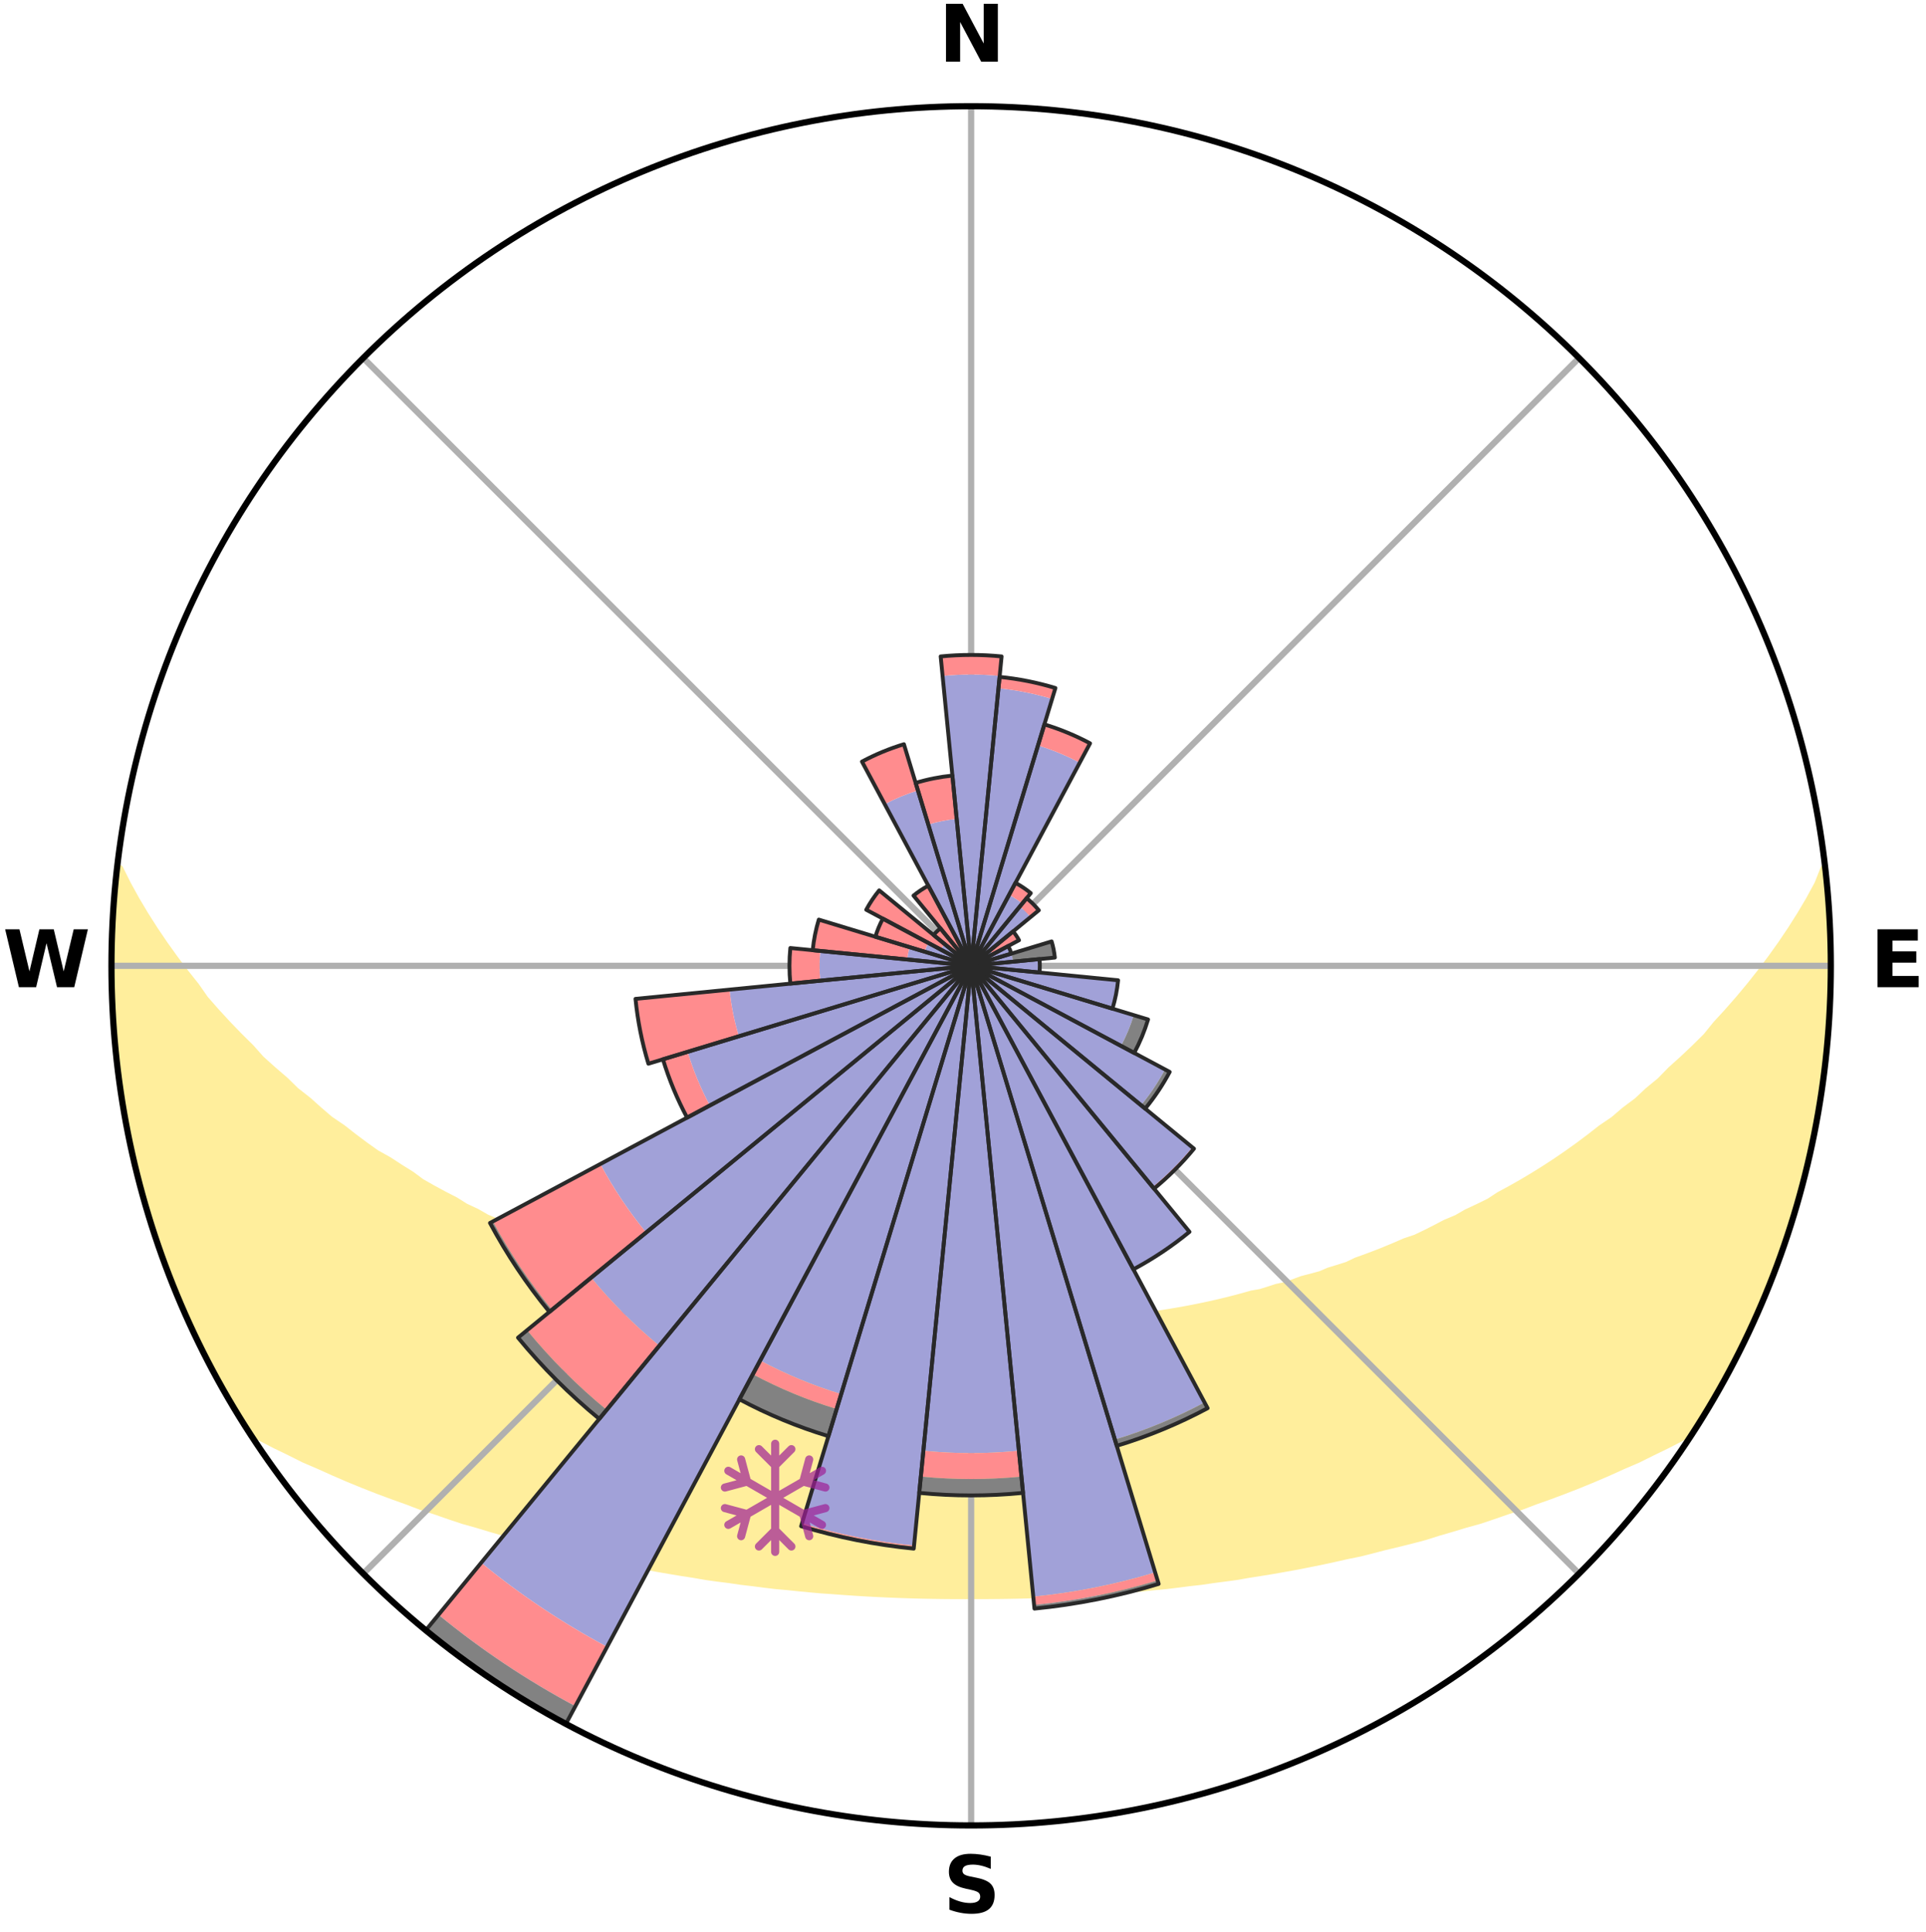 <?xml version="1.0" encoding="utf-8" standalone="no"?>
<!DOCTYPE svg PUBLIC "-//W3C//DTD SVG 1.1//EN"
  "http://www.w3.org/Graphics/SVG/1.1/DTD/svg11.dtd">
<svg xmlns:xlink="http://www.w3.org/1999/xlink" width="248.41pt" height="249.158pt" viewBox="0 0 248.41 249.158" xmlns="http://www.w3.org/2000/svg" version="1.1">
 <title>Ski Rose for გუდაური, Gudauri, Гудаури</title>
 <defs>
  <style type="text/css">*{stroke-linejoin: round; stroke-linecap: butt}</style>
 </defs>
 <g id="figure_1">
  <g id="patch_1">
   <path d="M 0 249.158 
L 248.41 249.158 
L 248.41 0 
L 0 0 
z
" style="fill: #ffffff"/>
  </g>
  <g id="axes_1">
   <g id="patch_2">
    <path d="M 236.135 124.579 
C 236.135 110.018 233.267 95.599 227.695 82.147 
C 222.122 68.695 213.955 56.471 203.659 46.175 
C 193.363 35.879 181.139 27.711 167.687 22.139 
C 154.235 16.567 139.815 13.699 125.255 13.699 
C 110.694 13.699 96.275 16.567 82.823 22.139 
C 69.371 27.711 57.147 35.879 46.851 46.175 
C 36.555 56.471 28.387 68.695 22.815 82.147 
C 17.243 95.599 14.375 110.018 14.375 124.579 
C 14.375 139.14 17.243 153.559 22.815 167.011 
C 28.387 180.463 36.555 192.687 46.851 202.983 
C 57.147 213.279 69.371 221.447 82.823 227.019 
C 96.275 232.591 110.694 235.459 125.255 235.459 
C 139.815 235.459 154.235 232.591 167.687 227.019 
C 181.139 221.447 193.363 213.279 203.659 202.983 
C 213.955 192.687 222.122 180.463 227.695 167.011 
C 233.267 153.559 236.135 139.14 236.135 124.579 
M 125.255 124.579 
C 125.255 124.579 125.255 124.579 125.255 124.579 
C 125.255 124.579 125.255 124.579 125.255 124.579 
C 125.255 124.579 125.255 124.579 125.255 124.579 
C 125.255 124.579 125.255 124.579 125.255 124.579 
C 125.255 124.579 125.255 124.579 125.255 124.579 
C 125.255 124.579 125.255 124.579 125.255 124.579 
C 125.255 124.579 125.255 124.579 125.255 124.579 
C 125.255 124.579 125.255 124.579 125.255 124.579 
C 125.255 124.579 125.255 124.579 125.255 124.579 
C 125.255 124.579 125.255 124.579 125.255 124.579 
C 125.255 124.579 125.255 124.579 125.255 124.579 
C 125.255 124.579 125.255 124.579 125.255 124.579 
C 125.255 124.579 125.255 124.579 125.255 124.579 
C 125.255 124.579 125.255 124.579 125.255 124.579 
C 125.255 124.579 125.255 124.579 125.255 124.579 
C 125.255 124.579 125.255 124.579 125.255 124.579 
z
" style="fill: #ffffff"/>
   </g>
   <g id="PolyCollection_1">
    <defs>
     <path id="mefad8003b8" d="M 235.303 -137.117 
L 235.303 -137.117 
L 234.5 -135.098 
L 233.41 -133.091 
L 232.246 -131.123 
L 231.025 -129.197 
L 229.757 -127.316 
L 228.446 -125.48 
L 227.099 -123.69 
L 225.718 -121.948 
L 224.306 -120.254 
L 222.864 -118.609 
L 221.397 -117.013 
L 220.128 -115.444 
L 218.613 -113.942 
L 217.076 -112.491 
L 215.52 -111.089 
L 214.168 -109.7 
L 212.579 -108.395 
L 211.193 -107.095 
L 209.576 -105.885 
L 208.164 -104.674 
L 206.527 -103.561 
L 205.093 -102.438 
L 203.65 -101.357 
L 202.199 -100.319 
L 200.742 -99.321 
L 199.279 -98.366 
L 197.813 -97.451 
L 196.344 -96.576 
L 194.874 -95.742 
L 193.404 -94.947 
L 192.123 -94.106 
L 190.654 -93.385 
L 189.189 -92.703 
L 187.907 -91.965 
L 186.45 -91.353 
L 185.171 -90.68 
L 183.895 -90.038 
L 182.62 -89.425 
L 181.188 -88.945 
L 179.925 -88.393 
L 178.667 -87.87 
L 177.415 -87.373 
L 176.17 -86.904 
L 174.932 -86.46 
L 173.841 -85.932 
L 172.616 -85.538 
L 171.4 -85.167 
L 170.322 -84.707 
L 169.123 -84.381 
L 167.936 -84.076 
L 166.875 -83.679 
L 165.818 -83.302 
L 164.659 -83.056 
L 163.616 -82.715 
L 162.578 -82.393 
L 161.451 -82.199 
L 160.429 -81.909 
L 159.414 -81.636 
L 158.405 -81.377 
L 157.403 -81.134 
L 156.408 -80.904 
L 155.42 -80.689 
L 154.44 -80.486 
L 153.467 -80.295 
L 152.502 -80.116 
L 151.544 -79.949 
L 150.594 -79.792 
L 149.652 -79.645 
L 148.718 -79.507 
L 147.791 -79.378 
L 146.914 -79.169 
L 146 -79.059 
L 145.093 -78.955 
L 144.193 -78.859 
L 143.33 -78.691 
L 142.442 -78.609 
L 141.561 -78.533 
L 140.708 -78.393 
L 139.838 -78.329 
L 138.991 -78.207 
L 138.13 -78.154 
L 137.274 -78.103 
L 136.436 -78.005 
L 135.589 -77.963 
L 134.756 -77.881 
L 133.916 -77.847 
L 133.086 -77.779 
L 132.253 -77.752 
L 131.427 -77.698 
L 130.599 -77.677 
L 129.775 -77.637 
L 128.951 -77.621 
L 128.129 -77.594 
L 127.307 -77.583 
L 126.486 -77.568 
L 125.665 -77.563 
L 124.845 -77.563 
L 124.024 -77.572 
L 123.203 -77.58 
L 122.382 -77.602 
L 121.559 -77.615 
L 120.736 -77.65 
L 119.91 -77.669 
L 119.085 -77.716 
L 118.255 -77.741 
L 117.427 -77.802 
L 116.591 -77.833 
L 115.76 -77.909 
L 114.917 -77.947 
L 114.081 -78.038 
L 113.231 -78.085 
L 112.39 -78.191 
L 111.531 -78.247 
L 110.685 -78.37 
L 109.816 -78.437 
L 108.94 -78.508 
L 108.085 -78.657 
L 107.199 -78.742 
L 106.306 -78.831 
L 105.44 -79.009 
L 104.535 -79.115 
L 103.623 -79.227 
L 102.703 -79.347 
L 101.823 -79.567 
L 100.891 -79.707 
L 99.951 -79.856 
L 99.004 -80.014 
L 98.049 -80.183 
L 97.086 -80.363 
L 96.116 -80.555 
L 95.138 -80.759 
L 94.153 -80.976 
L 93.16 -81.206 
L 92.161 -81.45 
L 91.155 -81.709 
L 90.142 -81.983 
L 89.122 -82.273 
L 87.998 -82.468 
L 86.963 -82.791 
L 85.923 -83.132 
L 84.767 -83.378 
L 83.713 -83.756 
L 82.536 -84.04 
L 81.47 -84.458 
L 80.275 -84.784 
L 79.199 -85.243 
L 77.986 -85.614 
L 76.765 -86.008 
L 75.676 -86.536 
L 74.441 -86.979 
L 73.199 -87.448 
L 71.95 -87.943 
L 70.695 -88.466 
L 69.434 -89.018 
L 68.17 -89.597 
L 66.734 -90.108 
L 65.46 -90.749 
L 64.185 -91.421 
L 62.731 -92.031 
L 61.452 -92.768 
L 59.99 -93.449 
L 58.711 -94.253 
L 57.245 -95.008 
L 55.778 -95.801 
L 54.311 -96.634 
L 53.043 -97.58 
L 51.583 -98.49 
L 50.125 -99.441 
L 48.467 -100.368 
L 47.019 -101.405 
L 45.579 -102.483 
L 44.148 -103.603 
L 42.514 -104.715 
L 41.104 -105.923 
L 39.708 -107.174 
L 38.107 -108.427 
L 36.741 -109.767 
L 35.171 -111.116 
L 33.618 -112.515 
L 32.307 -113.989 
L 30.795 -115.484 
L 29.305 -117.028 
L 27.84 -118.621 
L 26.401 -120.263 
L 25.216 -121.959 
L 23.837 -123.694 
L 22.491 -125.476 
L 21.181 -127.304 
L 19.912 -129.178 
L 18.689 -131.097 
L 17.519 -133.058 
L 16.417 -135.059 
L 15.401 -137.095 
L 15.205 -137.118 
L 15.205 -137.118 
L 14.949 -135.2 
L 14.726 -133.278 
L 14.733 -131.339 
L 14.575 -129.411 
L 14.449 -127.481 
L 14.385 -125.547 
L 14.522 -123.613 
L 14.493 -121.679 
L 14.495 -119.743 
L 14.725 -117.819 
L 14.789 -115.885 
L 14.92 -113.955 
L 15.242 -112.045 
L 15.398 -110.116 
L 15.625 -108.195 
L 15.992 -106.295 
L 16.237 -104.374 
L 16.703 -102.494 
L 17.008 -100.581 
L 17.531 -98.717 
L 17.949 -96.828 
L 18.478 -94.967 
L 18.959 -93.093 
L 19.544 -91.249 
L 20.156 -89.414 
L 20.851 -87.608 
L 21.401 -85.75 
L 22.156 -83.967 
L 22.826 -82.152 
L 23.588 -80.373 
L 24.384 -78.61 
L 25.217 -76.863 
L 26.047 -75.116 
L 26.967 -73.414 
L 27.842 -71.688 
L 28.764 -69.987 
L 29.719 -68.304 
L 30.723 -66.65 
L 31.743 -65.005 
L 33.503 -63.85 
L 35.434 -62.847 
L 37.387 -61.903 
L 39.275 -60.957 
L 41.24 -60.112 
L 43.137 -59.259 
L 45.026 -58.444 
L 46.916 -57.672 
L 48.795 -56.933 
L 50.672 -56.236 
L 52.534 -55.57 
L 54.332 -54.883 
L 56.181 -54.289 
L 57.962 -53.667 
L 59.735 -53.076 
L 61.546 -52.569 
L 63.298 -52.037 
L 65.039 -51.532 
L 66.728 -51.001 
L 68.45 -50.549 
L 70.16 -50.122 
L 71.858 -49.719 
L 73.505 -49.282 
L 75.147 -48.875 
L 76.811 -48.538 
L 78.429 -48.167 
L 80.042 -47.823 
L 81.641 -47.492 
L 83.234 -47.187 
L 84.814 -46.893 
L 86.388 -46.624 
L 87.948 -46.363 
L 89.502 -46.126 
L 91.026 -45.858 
L 92.559 -45.644 
L 94.086 -45.452 
L 95.587 -45.23 
L 97.094 -45.055 
L 98.582 -44.862 
L 100.063 -44.682 
L 101.55 -44.552 
L 103.019 -44.398 
L 104.482 -44.256 
L 105.94 -44.126 
L 107.397 -44.028 
L 108.844 -43.92 
L 110.287 -43.822 
L 111.726 -43.735 
L 113.161 -43.658 
L 114.593 -43.592 
L 116.021 -43.535 
L 117.447 -43.487 
L 118.87 -43.449 
L 120.291 -43.421 
L 121.711 -43.401 
L 123.129 -43.39 
L 124.546 -43.388 
L 125.963 -43.39 
L 127.381 -43.394 
L 128.799 -43.406 
L 130.218 -43.425 
L 131.64 -43.454 
L 133.063 -43.492 
L 134.488 -43.539 
L 135.916 -43.596 
L 137.348 -43.663 
L 138.783 -43.74 
L 140.221 -43.827 
L 141.664 -43.924 
L 143.112 -44.033 
L 144.571 -44.122 
L 146.029 -44.252 
L 147.492 -44.394 
L 148.961 -44.548 
L 150.445 -44.687 
L 151.926 -44.866 
L 153.414 -45.06 
L 154.924 -45.226 
L 156.426 -45.448 
L 157.949 -45.648 
L 159.485 -45.855 
L 161.009 -46.123 
L 162.56 -46.367 
L 164.124 -46.62 
L 165.694 -46.897 
L 167.277 -47.184 
L 168.867 -47.496 
L 170.469 -47.82 
L 172.078 -48.17 
L 173.7 -48.535 
L 175.365 -48.872 
L 177.003 -49.285 
L 178.654 -49.716 
L 180.352 -50.12 
L 182.062 -50.547 
L 183.783 -50.999 
L 185.468 -51.535 
L 187.209 -52.04 
L 188.961 -52.572 
L 190.777 -53.074 
L 192.55 -53.665 
L 194.331 -54.287 
L 196.175 -54.886 
L 197.973 -55.573 
L 199.84 -56.234 
L 201.712 -56.936 
L 203.595 -57.67 
L 205.481 -58.446 
L 207.375 -59.258 
L 209.267 -60.114 
L 211.232 -60.959 
L 213.125 -61.902 
L 215.077 -62.846 
L 217.009 -63.848 
L 218.769 -65.004 
L 219.776 -66.656 
L 220.768 -68.318 
L 221.745 -69.987 
L 222.69 -71.676 
L 223.583 -73.393 
L 224.472 -75.111 
L 225.31 -76.855 
L 226.03 -78.653 
L 226.82 -80.417 
L 227.556 -82.205 
L 228.413 -83.944 
L 229.05 -85.772 
L 229.767 -87.569 
L 230.294 -89.433 
L 230.952 -91.253 
L 231.562 -93.089 
L 232.045 -94.964 
L 232.556 -96.829 
L 233.022 -98.706 
L 233.443 -100.594 
L 233.821 -102.491 
L 234.269 -104.375 
L 234.565 -106.287 
L 234.886 -108.195 
L 235.093 -110.119 
L 235.393 -112.03 
L 235.582 -113.956 
L 235.668 -115.889 
L 235.859 -117.814 
L 236.016 -119.743 
L 236.046 -121.678 
L 235.985 -123.613 
L 236.088 -125.546 
L 235.957 -127.478 
L 235.991 -129.414 
L 235.795 -131.34 
L 235.712 -133.272 
L 235.595 -135.204 
L 235.303 -137.117 
z
" style="stroke: #ffee9c"/>
    </defs>
    <g clip-path="url(#p17c06f1d50)">
     <use xlink:href="#mefad8003b8" x="0" y="249.158" style="fill: #ffee9c; stroke: #ffee9c"/>
    </g>
   </g>
   <g id="matplotlib.axis_1">
    <g id="xtick_1">
     <g id="line2d_1">
      <path d="M 125.255 124.579 
L 125.255 13.699 
" clip-path="url(#p17c06f1d50)" style="fill: none; stroke: #b0b0b0; stroke-width: 0.8; stroke-linecap: square"/>
     </g>
     <g id="text_1">
      <!-- N -->
      <g transform="translate(121.07 7.958) scale(0.1 -0.1)">
       <defs>
        <path id="DejaVuSans-Bold-4e" d="M 588 4666 
L 1931 4666 
L 3628 1466 
L 3628 4666 
L 4769 4666 
L 4769 0 
L 3425 0 
L 1728 3200 
L 1728 0 
L 588 0 
L 588 4666 
z
" transform="scale(0.016)"/>
       </defs>
       <use xlink:href="#DejaVuSans-Bold-4e"/>
      </g>
     </g>
    </g>
    <g id="xtick_2">
     <g id="line2d_2">
      <path d="M 125.255 124.579 
L 203.659 46.175 
" clip-path="url(#p17c06f1d50)" style="fill: none; stroke: #b0b0b0; stroke-width: 0.8; stroke-linecap: square"/>
     </g>
    </g>
    <g id="xtick_3">
     <g id="line2d_3">
      <path d="M 125.255 124.579 
L 236.135 124.579 
" clip-path="url(#p17c06f1d50)" style="fill: none; stroke: #b0b0b0; stroke-width: 0.8; stroke-linecap: square"/>
     </g>
     <g id="text_2">
      <!-- E -->
      <g transform="translate(241.219 127.338) scale(0.1 -0.1)">
       <defs>
        <path id="DejaVuSans-Bold-45" d="M 588 4666 
L 3834 4666 
L 3834 3756 
L 1791 3756 
L 1791 2888 
L 3713 2888 
L 3713 1978 
L 1791 1978 
L 1791 909 
L 3903 909 
L 3903 0 
L 588 0 
L 588 4666 
z
" transform="scale(0.016)"/>
       </defs>
       <use xlink:href="#DejaVuSans-Bold-45"/>
      </g>
     </g>
    </g>
    <g id="xtick_4">
     <g id="line2d_4">
      <path d="M 125.255 124.579 
L 203.659 202.983 
" clip-path="url(#p17c06f1d50)" style="fill: none; stroke: #b0b0b0; stroke-width: 0.8; stroke-linecap: square"/>
     </g>
    </g>
    <g id="xtick_5">
     <g id="line2d_5">
      <path d="M 125.255 124.579 
L 125.255 235.459 
" clip-path="url(#p17c06f1d50)" style="fill: none; stroke: #b0b0b0; stroke-width: 0.8; stroke-linecap: square"/>
     </g>
     <g id="text_3">
      <!-- S -->
      <g transform="translate(121.654 246.718) scale(0.1 -0.1)">
       <defs>
        <path id="DejaVuSans-Bold-53" d="M 3834 4519 
L 3834 3531 
Q 3450 3703 3084 3790 
Q 2719 3878 2394 3878 
Q 1963 3878 1756 3759 
Q 1550 3641 1550 3391 
Q 1550 3203 1689 3098 
Q 1828 2994 2194 2919 
L 2706 2816 
Q 3484 2659 3812 2340 
Q 4141 2022 4141 1434 
Q 4141 663 3683 286 
Q 3225 -91 2284 -91 
Q 1841 -91 1394 -6 
Q 947 78 500 244 
L 500 1259 
Q 947 1022 1364 901 
Q 1781 781 2169 781 
Q 2563 781 2772 912 
Q 2981 1044 2981 1288 
Q 2981 1506 2839 1625 
Q 2697 1744 2272 1838 
L 1806 1941 
Q 1106 2091 782 2419 
Q 459 2747 459 3303 
Q 459 4000 909 4375 
Q 1359 4750 2203 4750 
Q 2588 4750 2994 4692 
Q 3400 4634 3834 4519 
z
" transform="scale(0.016)"/>
       </defs>
       <use xlink:href="#DejaVuSans-Bold-53"/>
      </g>
     </g>
    </g>
    <g id="xtick_6">
     <g id="line2d_6">
      <path d="M 125.255 124.579 
L 46.851 202.983 
" clip-path="url(#p17c06f1d50)" style="fill: none; stroke: #b0b0b0; stroke-width: 0.8; stroke-linecap: square"/>
     </g>
    </g>
    <g id="xtick_7">
     <g id="line2d_7">
      <path d="M 125.255 124.579 
L 14.375 124.579 
" clip-path="url(#p17c06f1d50)" style="fill: none; stroke: #b0b0b0; stroke-width: 0.8; stroke-linecap: square"/>
     </g>
     <g id="text_4">
      <!-- W -->
      <g transform="translate(0.36 127.338) scale(0.1 -0.1)">
       <defs>
        <path id="DejaVuSans-Bold-57" d="M 191 4666 
L 1344 4666 
L 2150 1275 
L 2950 4666 
L 4109 4666 
L 4909 1275 
L 5716 4666 
L 6859 4666 
L 5759 0 
L 4372 0 
L 3525 3547 
L 2688 0 
L 1300 0 
L 191 4666 
z
" transform="scale(0.016)"/>
       </defs>
       <use xlink:href="#DejaVuSans-Bold-57"/>
      </g>
     </g>
    </g>
    <g id="xtick_8">
     <g id="line2d_8">
      <path d="M 125.255 124.579 
L 46.851 46.175 
" clip-path="url(#p17c06f1d50)" style="fill: none; stroke: #b0b0b0; stroke-width: 0.8; stroke-linecap: square"/>
     </g>
    </g>
   </g>
   <g id="matplotlib.axis_2"/>
   <g id="patch_3">
    <path d="M 125.255 124.579 
C 125.255 124.579 125.255 124.579 125.255 124.579 
C 125.255 124.579 125.255 124.579 125.255 124.579 
L 125.255 124.579 
C 125.255 124.579 125.255 124.579 125.255 124.579 
C 125.255 124.579 125.255 124.579 125.255 124.579 
z
" clip-path="url(#p17c06f1d50)" style="fill: #d9d9d9"/>
   </g>
   <g id="patch_4">
    <path d="M 125.255 124.579 
C 125.255 124.579 125.255 124.579 125.255 124.579 
C 125.255 124.579 125.255 124.579 125.255 124.579 
L 125.255 124.579 
C 125.255 124.579 125.255 124.579 125.255 124.579 
C 125.255 124.579 125.255 124.579 125.255 124.579 
z
" clip-path="url(#p17c06f1d50)" style="fill: #d9d9d9"/>
   </g>
   <g id="patch_5">
    <path d="M 125.255 124.579 
C 125.255 124.579 125.255 124.579 125.255 124.579 
C 125.255 124.579 125.255 124.579 125.255 124.579 
L 125.255 124.579 
C 125.255 124.579 125.255 124.579 125.255 124.579 
C 125.255 124.579 125.255 124.579 125.255 124.579 
z
" clip-path="url(#p17c06f1d50)" style="fill: #d9d9d9"/>
   </g>
   <g id="patch_6">
    <path d="M 125.255 124.579 
C 125.255 124.579 125.255 124.579 125.255 124.579 
C 125.255 124.579 125.255 124.579 125.255 124.579 
L 125.255 124.579 
C 125.255 124.579 125.255 124.579 125.255 124.579 
C 125.255 124.579 125.255 124.579 125.255 124.579 
z
" clip-path="url(#p17c06f1d50)" style="fill: #d9d9d9"/>
   </g>
   <g id="patch_7">
    <path d="M 125.255 124.579 
C 125.255 124.579 125.255 124.579 125.255 124.579 
C 125.255 124.579 125.255 124.579 125.255 124.579 
L 125.255 124.579 
C 125.255 124.579 125.255 124.579 125.255 124.579 
C 125.255 124.579 125.255 124.579 125.255 124.579 
z
" clip-path="url(#p17c06f1d50)" style="fill: #d9d9d9"/>
   </g>
   <g id="patch_8">
    <path d="M 125.255 124.579 
C 125.255 124.579 125.255 124.579 125.255 124.579 
C 125.255 124.579 125.255 124.579 125.255 124.579 
L 125.255 124.579 
C 125.255 124.579 125.255 124.579 125.255 124.579 
C 125.255 124.579 125.255 124.579 125.255 124.579 
z
" clip-path="url(#p17c06f1d50)" style="fill: #d9d9d9"/>
   </g>
   <g id="patch_9">
    <path d="M 125.255 124.579 
C 125.255 124.579 125.255 124.579 125.255 124.579 
C 125.255 124.579 125.255 124.579 125.255 124.579 
L 125.255 124.579 
C 125.255 124.579 125.255 124.579 125.255 124.579 
C 125.255 124.579 125.255 124.579 125.255 124.579 
z
" clip-path="url(#p17c06f1d50)" style="fill: #d9d9d9"/>
   </g>
   <g id="patch_10">
    <path d="M 125.255 124.579 
C 125.255 124.579 125.255 124.579 125.255 124.579 
C 125.255 124.579 125.255 124.579 125.255 124.579 
L 125.255 124.579 
C 125.255 124.579 125.255 124.579 125.255 124.579 
C 125.255 124.579 125.255 124.579 125.255 124.579 
z
" clip-path="url(#p17c06f1d50)" style="fill: #d9d9d9"/>
   </g>
   <g id="patch_11">
    <path d="M 125.255 124.579 
C 125.255 124.579 125.255 124.579 125.255 124.579 
C 125.255 124.579 125.255 124.579 125.255 124.579 
L 125.255 124.579 
C 125.255 124.579 125.255 124.579 125.255 124.579 
C 125.255 124.579 125.255 124.579 125.255 124.579 
z
" clip-path="url(#p17c06f1d50)" style="fill: #d9d9d9"/>
   </g>
   <g id="patch_12">
    <path d="M 125.255 124.579 
C 125.255 124.579 125.255 124.579 125.255 124.579 
C 125.255 124.579 125.255 124.579 125.255 124.579 
L 125.255 124.579 
C 125.255 124.579 125.255 124.579 125.255 124.579 
C 125.255 124.579 125.255 124.579 125.255 124.579 
z
" clip-path="url(#p17c06f1d50)" style="fill: #d9d9d9"/>
   </g>
   <g id="patch_13">
    <path d="M 125.255 124.579 
C 125.255 124.579 125.255 124.579 125.255 124.579 
C 125.255 124.579 125.255 124.579 125.255 124.579 
L 125.255 124.579 
C 125.255 124.579 125.255 124.579 125.255 124.579 
C 125.255 124.579 125.255 124.579 125.255 124.579 
z
" clip-path="url(#p17c06f1d50)" style="fill: #d9d9d9"/>
   </g>
   <g id="patch_14">
    <path d="M 125.255 124.579 
C 125.255 124.579 125.255 124.579 125.255 124.579 
C 125.255 124.579 125.255 124.579 125.255 124.579 
L 125.255 124.579 
C 125.255 124.579 125.255 124.579 125.255 124.579 
C 125.255 124.579 125.255 124.579 125.255 124.579 
z
" clip-path="url(#p17c06f1d50)" style="fill: #d9d9d9"/>
   </g>
   <g id="patch_15">
    <path d="M 125.255 124.579 
C 125.255 124.579 125.255 124.579 125.255 124.579 
C 125.255 124.579 125.255 124.579 125.255 124.579 
L 125.255 124.579 
C 125.255 124.579 125.255 124.579 125.255 124.579 
C 125.255 124.579 125.255 124.579 125.255 124.579 
z
" clip-path="url(#p17c06f1d50)" style="fill: #d9d9d9"/>
   </g>
   <g id="patch_16">
    <path d="M 125.255 124.579 
C 125.255 124.579 125.255 124.579 125.255 124.579 
C 125.255 124.579 125.255 124.579 125.255 124.579 
L 125.255 124.579 
C 125.255 124.579 125.255 124.579 125.255 124.579 
C 125.255 124.579 125.255 124.579 125.255 124.579 
z
" clip-path="url(#p17c06f1d50)" style="fill: #d9d9d9"/>
   </g>
   <g id="patch_17">
    <path d="M 125.255 124.579 
C 125.255 124.579 125.255 124.579 125.255 124.579 
C 125.255 124.579 125.255 124.579 125.255 124.579 
L 125.255 124.579 
C 125.255 124.579 125.255 124.579 125.255 124.579 
C 125.255 124.579 125.255 124.579 125.255 124.579 
z
" clip-path="url(#p17c06f1d50)" style="fill: #d9d9d9"/>
   </g>
   <g id="patch_18">
    <path d="M 125.255 124.579 
C 125.255 124.579 125.255 124.579 125.255 124.579 
C 125.255 124.579 125.255 124.579 125.255 124.579 
L 125.255 124.579 
C 125.255 124.579 125.255 124.579 125.255 124.579 
C 125.255 124.579 125.255 124.579 125.255 124.579 
z
" clip-path="url(#p17c06f1d50)" style="fill: #d9d9d9"/>
   </g>
   <g id="patch_19">
    <path d="M 125.255 124.579 
C 125.255 124.579 125.255 124.579 125.255 124.579 
C 125.255 124.579 125.255 124.579 125.255 124.579 
L 125.255 124.579 
C 125.255 124.579 125.255 124.579 125.255 124.579 
C 125.255 124.579 125.255 124.579 125.255 124.579 
z
" clip-path="url(#p17c06f1d50)" style="fill: #d9d9d9"/>
   </g>
   <g id="patch_20">
    <path d="M 125.255 124.579 
C 125.255 124.579 125.255 124.579 125.255 124.579 
C 125.255 124.579 125.255 124.579 125.255 124.579 
L 125.255 124.579 
C 125.255 124.579 125.255 124.579 125.255 124.579 
C 125.255 124.579 125.255 124.579 125.255 124.579 
z
" clip-path="url(#p17c06f1d50)" style="fill: #d9d9d9"/>
   </g>
   <g id="patch_21">
    <path d="M 125.255 124.579 
C 125.255 124.579 125.255 124.579 125.255 124.579 
C 125.255 124.579 125.255 124.579 125.255 124.579 
L 125.255 124.579 
C 125.255 124.579 125.255 124.579 125.255 124.579 
C 125.255 124.579 125.255 124.579 125.255 124.579 
z
" clip-path="url(#p17c06f1d50)" style="fill: #d9d9d9"/>
   </g>
   <g id="patch_22">
    <path d="M 125.255 124.579 
C 125.255 124.579 125.255 124.579 125.255 124.579 
C 125.255 124.579 125.255 124.579 125.255 124.579 
L 125.255 124.579 
C 125.255 124.579 125.255 124.579 125.255 124.579 
C 125.255 124.579 125.255 124.579 125.255 124.579 
z
" clip-path="url(#p17c06f1d50)" style="fill: #d9d9d9"/>
   </g>
   <g id="patch_23">
    <path d="M 125.255 124.579 
C 125.255 124.579 125.255 124.579 125.255 124.579 
C 125.255 124.579 125.255 124.579 125.255 124.579 
L 125.255 124.579 
C 125.255 124.579 125.255 124.579 125.255 124.579 
C 125.255 124.579 125.255 124.579 125.255 124.579 
z
" clip-path="url(#p17c06f1d50)" style="fill: #d9d9d9"/>
   </g>
   <g id="patch_24">
    <path d="M 125.255 124.579 
C 125.255 124.579 125.255 124.579 125.255 124.579 
C 125.255 124.579 125.255 124.579 125.255 124.579 
L 125.255 124.579 
C 125.255 124.579 125.255 124.579 125.255 124.579 
C 125.255 124.579 125.255 124.579 125.255 124.579 
z
" clip-path="url(#p17c06f1d50)" style="fill: #d9d9d9"/>
   </g>
   <g id="patch_25">
    <path d="M 125.255 124.579 
C 125.255 124.579 125.255 124.579 125.255 124.579 
C 125.255 124.579 125.255 124.579 125.255 124.579 
L 125.255 124.579 
C 125.255 124.579 125.255 124.579 125.255 124.579 
C 125.255 124.579 125.255 124.579 125.255 124.579 
z
" clip-path="url(#p17c06f1d50)" style="fill: #d9d9d9"/>
   </g>
   <g id="patch_26">
    <path d="M 125.255 124.579 
C 125.255 124.579 125.255 124.579 125.255 124.579 
C 125.255 124.579 125.255 124.579 125.255 124.579 
L 125.255 124.579 
C 125.255 124.579 125.255 124.579 125.255 124.579 
C 125.255 124.579 125.255 124.579 125.255 124.579 
z
" clip-path="url(#p17c06f1d50)" style="fill: #d9d9d9"/>
   </g>
   <g id="patch_27">
    <path d="M 125.255 124.579 
C 125.255 124.579 125.255 124.579 125.255 124.579 
C 125.255 124.579 125.255 124.579 125.255 124.579 
L 125.255 124.579 
C 125.255 124.579 125.255 124.579 125.255 124.579 
C 125.255 124.579 125.255 124.579 125.255 124.579 
z
" clip-path="url(#p17c06f1d50)" style="fill: #d9d9d9"/>
   </g>
   <g id="patch_28">
    <path d="M 125.255 124.579 
C 125.255 124.579 125.255 124.579 125.255 124.579 
C 125.255 124.579 125.255 124.579 125.255 124.579 
L 125.255 124.579 
C 125.255 124.579 125.255 124.579 125.255 124.579 
C 125.255 124.579 125.255 124.579 125.255 124.579 
z
" clip-path="url(#p17c06f1d50)" style="fill: #d9d9d9"/>
   </g>
   <g id="patch_29">
    <path d="M 125.255 124.579 
C 125.255 124.579 125.255 124.579 125.255 124.579 
C 125.255 124.579 125.255 124.579 125.255 124.579 
L 125.255 124.579 
C 125.255 124.579 125.255 124.579 125.255 124.579 
C 125.255 124.579 125.255 124.579 125.255 124.579 
z
" clip-path="url(#p17c06f1d50)" style="fill: #d9d9d9"/>
   </g>
   <g id="patch_30">
    <path d="M 125.255 124.579 
C 125.255 124.579 125.255 124.579 125.255 124.579 
C 125.255 124.579 125.255 124.579 125.255 124.579 
L 125.255 124.579 
C 125.255 124.579 125.255 124.579 125.255 124.579 
C 125.255 124.579 125.255 124.579 125.255 124.579 
z
" clip-path="url(#p17c06f1d50)" style="fill: #d9d9d9"/>
   </g>
   <g id="patch_31">
    <path d="M 125.255 124.579 
C 125.255 124.579 125.255 124.579 125.255 124.579 
C 125.255 124.579 125.255 124.579 125.255 124.579 
L 125.255 124.579 
C 125.255 124.579 125.255 124.579 125.255 124.579 
C 125.255 124.579 125.255 124.579 125.255 124.579 
z
" clip-path="url(#p17c06f1d50)" style="fill: #d9d9d9"/>
   </g>
   <g id="patch_32">
    <path d="M 125.255 124.579 
C 125.255 124.579 125.255 124.579 125.255 124.579 
C 125.255 124.579 125.255 124.579 125.255 124.579 
L 125.255 124.579 
C 125.255 124.579 125.255 124.579 125.255 124.579 
C 125.255 124.579 125.255 124.579 125.255 124.579 
z
" clip-path="url(#p17c06f1d50)" style="fill: #d9d9d9"/>
   </g>
   <g id="patch_33">
    <path d="M 125.255 124.579 
C 125.255 124.579 125.255 124.579 125.255 124.579 
C 125.255 124.579 125.255 124.579 125.255 124.579 
L 125.255 124.579 
C 125.255 124.579 125.255 124.579 125.255 124.579 
C 125.255 124.579 125.255 124.579 125.255 124.579 
z
" clip-path="url(#p17c06f1d50)" style="fill: #d9d9d9"/>
   </g>
   <g id="patch_34">
    <path d="M 125.255 124.579 
C 125.255 124.579 125.255 124.579 125.255 124.579 
C 125.255 124.579 125.255 124.579 125.255 124.579 
L 125.255 124.579 
C 125.255 124.579 125.255 124.579 125.255 124.579 
C 125.255 124.579 125.255 124.579 125.255 124.579 
z
" clip-path="url(#p17c06f1d50)" style="fill: #d9d9d9"/>
   </g>
   <g id="patch_35">
    <path d="M 125.255 124.579 
C 125.255 124.579 125.255 124.579 125.255 124.579 
C 125.255 124.579 125.255 124.579 125.255 124.579 
L 128.938 87.186 
C 127.714 87.066 126.485 87.005 125.255 87.005 
C 124.025 87.005 122.796 87.066 121.572 87.186 
z
" clip-path="url(#p17c06f1d50)" style="fill: #a1a1d8"/>
   </g>
   <g id="patch_36">
    <path d="M 125.255 124.579 
C 125.255 124.579 125.255 124.579 125.255 124.579 
C 125.255 124.579 125.255 124.579 125.255 124.579 
L 135.698 90.154 
C 134.571 89.812 133.428 89.526 132.273 89.296 
C 131.118 89.066 129.953 88.893 128.781 88.778 
z
" clip-path="url(#p17c06f1d50)" style="fill: #a1a1d8"/>
   </g>
   <g id="patch_37">
    <path d="M 125.255 124.579 
C 125.255 124.579 125.255 124.579 125.255 124.579 
C 125.255 124.579 125.255 124.579 125.255 124.579 
L 139.258 98.382 
C 138.4 97.923 137.521 97.508 136.622 97.135 
C 135.724 96.763 134.808 96.436 133.878 96.153 
z
" clip-path="url(#p17c06f1d50)" style="fill: #a1a1d8"/>
   </g>
   <g id="patch_38">
    <path d="M 125.255 124.579 
C 125.255 124.579 125.255 124.579 125.255 124.579 
C 125.255 124.579 125.255 124.579 125.255 124.579 
L 131.843 116.551 
C 131.58 116.336 131.307 116.133 131.024 115.944 
C 130.742 115.756 130.45 115.581 130.15 115.42 
z
" clip-path="url(#p17c06f1d50)" style="fill: #a1a1d8"/>
   </g>
   <g id="patch_39">
    <path d="M 125.255 124.579 
C 125.255 124.579 125.255 124.579 125.255 124.579 
C 125.255 124.579 125.255 124.579 125.255 124.579 
L 132.909 118.298 
C 132.703 118.047 132.485 117.807 132.256 117.578 
C 132.027 117.348 131.787 117.131 131.536 116.925 
z
" clip-path="url(#p17c06f1d50)" style="fill: #a1a1d8"/>
   </g>
   <g id="patch_40">
    <path d="M 125.255 124.579 
C 125.255 124.579 125.255 124.579 125.255 124.579 
C 125.255 124.579 125.255 124.579 125.255 124.579 
L 128.016 123.103 
C 127.968 123.013 127.915 122.925 127.858 122.839 
C 127.801 122.754 127.74 122.672 127.675 122.593 
z
" clip-path="url(#p17c06f1d50)" style="fill: #a1a1d8"/>
   </g>
   <g id="patch_41">
    <path d="M 125.255 124.579 
C 125.255 124.579 125.255 124.579 125.255 124.579 
C 125.255 124.579 125.255 124.579 125.255 124.579 
L 130.445 123.005 
C 130.393 122.835 130.333 122.668 130.265 122.504 
C 130.197 122.34 130.121 122.179 130.038 122.023 
z
" clip-path="url(#p17c06f1d50)" style="fill: #a1a1d8"/>
   </g>
   <g id="patch_42">
    <path d="M 125.255 124.579 
C 125.255 124.579 125.255 124.579 125.255 124.579 
C 125.255 124.579 125.255 124.579 125.255 124.579 
L 130.652 124.047 
C 130.635 123.871 130.609 123.695 130.574 123.521 
C 130.539 123.347 130.496 123.175 130.445 123.005 
z
" clip-path="url(#p17c06f1d50)" style="fill: #a1a1d8"/>
   </g>
   <g id="patch_43">
    <path d="M 125.255 124.579 
C 125.255 124.579 125.255 124.579 125.255 124.579 
C 125.255 124.579 125.255 124.579 125.255 124.579 
L 134.068 125.447 
C 134.097 125.159 134.111 124.869 134.111 124.579 
C 134.111 124.289 134.097 123.999 134.068 123.711 
z
" clip-path="url(#p17c06f1d50)" style="fill: #a1a1d8"/>
   </g>
   <g id="patch_44">
    <path d="M 125.255 124.579 
C 125.255 124.579 125.255 124.579 125.255 124.579 
C 125.255 124.579 125.255 124.579 125.255 124.579 
L 143.481 130.108 
C 143.662 129.511 143.813 128.906 143.935 128.295 
C 144.057 127.683 144.148 127.066 144.209 126.446 
z
" clip-path="url(#p17c06f1d50)" style="fill: #a1a1d8"/>
   </g>
   <g id="patch_45">
    <path d="M 125.255 124.579 
C 125.255 124.579 125.255 124.579 125.255 124.579 
C 125.255 124.579 125.255 124.579 125.255 124.579 
L 144.585 134.911 
C 144.923 134.278 145.23 133.63 145.505 132.967 
C 145.779 132.304 146.021 131.628 146.229 130.942 
z
" clip-path="url(#p17c06f1d50)" style="fill: #a1a1d8"/>
   </g>
   <g id="patch_46">
    <path d="M 125.255 124.579 
C 125.255 124.579 125.255 124.579 125.255 124.579 
C 125.255 124.579 125.255 124.579 125.255 124.579 
L 147.173 142.567 
C 147.761 141.849 148.315 141.103 148.83 140.332 
C 149.346 139.56 149.823 138.763 150.261 137.945 
z
" clip-path="url(#p17c06f1d50)" style="fill: #a1a1d8"/>
   </g>
   <g id="patch_47">
    <path d="M 125.255 124.579 
C 125.255 124.579 125.255 124.579 125.255 124.579 
C 125.255 124.579 125.255 124.579 125.255 124.579 
L 148.674 153.115 
C 149.608 152.349 150.504 151.537 151.358 150.682 
C 152.213 149.828 153.025 148.932 153.791 147.998 
z
" clip-path="url(#p17c06f1d50)" style="fill: #a1a1d8"/>
   </g>
   <g id="patch_48">
    <path d="M 125.255 124.579 
C 125.255 124.579 125.255 124.579 125.255 124.579 
C 125.255 124.579 125.255 124.579 125.255 124.579 
L 146.181 163.729 
C 147.462 163.044 148.709 162.297 149.918 161.489 
C 151.126 160.682 152.293 159.816 153.417 158.894 
z
" clip-path="url(#p17c06f1d50)" style="fill: #a1a1d8"/>
   </g>
   <g id="patch_49">
    <path d="M 125.255 124.579 
C 125.255 124.579 125.255 124.579 125.255 124.579 
C 125.255 124.579 125.255 124.579 125.255 124.579 
L 143.793 185.692 
C 145.794 185.086 147.763 184.381 149.694 183.581 
C 151.625 182.781 153.516 181.887 155.36 180.901 
z
" clip-path="url(#p17c06f1d50)" style="fill: #a1a1d8"/>
   </g>
   <g id="patch_50">
    <path d="M 125.255 124.579 
C 125.255 124.579 125.255 124.579 125.255 124.579 
C 125.255 124.579 125.255 124.579 125.255 124.579 
L 133.27 205.956 
C 135.933 205.693 138.582 205.301 141.207 204.778 
C 143.833 204.256 146.43 203.605 148.992 202.829 
z
" clip-path="url(#p17c06f1d50)" style="fill: #a1a1d8"/>
   </g>
   <g id="patch_51">
    <path d="M 125.255 124.579 
C 125.255 124.579 125.255 124.579 125.255 124.579 
C 125.255 124.579 125.255 124.579 125.255 124.579 
L 119.094 187.134 
C 121.141 187.336 123.197 187.437 125.255 187.437 
C 127.312 187.437 129.368 187.336 131.416 187.134 
z
" clip-path="url(#p17c06f1d50)" style="fill: #a1a1d8"/>
   </g>
   <g id="patch_52">
    <path d="M 125.255 124.579 
C 125.255 124.579 125.255 124.579 125.255 124.579 
C 125.255 124.579 125.255 124.579 125.255 124.579 
L 103.441 196.491 
C 105.794 197.205 108.182 197.803 110.594 198.283 
C 113.007 198.763 115.441 199.124 117.889 199.365 
z
" clip-path="url(#p17c06f1d50)" style="fill: #a1a1d8"/>
   </g>
   <g id="patch_53">
    <path d="M 125.255 124.579 
C 125.255 124.579 125.255 124.579 125.255 124.579 
C 125.255 124.579 125.255 124.579 125.255 124.579 
L 98.038 175.497 
C 99.705 176.388 101.414 177.197 103.16 177.92 
C 104.906 178.643 106.687 179.28 108.495 179.829 
z
" clip-path="url(#p17c06f1d50)" style="fill: #a1a1d8"/>
   </g>
   <g id="patch_54">
    <path d="M 125.255 124.579 
C 125.255 124.579 125.255 124.579 125.255 124.579 
C 125.255 124.579 125.255 124.579 125.255 124.579 
L 62.064 201.577 
C 64.584 203.646 67.205 205.589 69.916 207.4 
C 72.626 209.212 75.425 210.889 78.3 212.426 
z
" clip-path="url(#p17c06f1d50)" style="fill: #a1a1d8"/>
   </g>
   <g id="patch_55">
    <path d="M 125.255 124.579 
C 125.255 124.579 125.255 124.579 125.255 124.579 
C 125.255 124.579 125.255 124.579 125.255 124.579 
L 76.245 164.8 
C 77.562 166.404 78.956 167.943 80.424 169.41 
C 81.891 170.878 83.429 172.272 85.034 173.589 
z
" clip-path="url(#p17c06f1d50)" style="fill: #a1a1d8"/>
   </g>
   <g id="patch_56">
    <path d="M 125.255 124.579 
C 125.255 124.579 125.255 124.579 125.255 124.579 
C 125.255 124.579 125.255 124.579 125.255 124.579 
L 77.425 150.144 
C 78.262 151.71 79.175 153.233 80.162 154.709 
C 81.148 156.185 82.206 157.612 83.332 158.984 
z
" clip-path="url(#p17c06f1d50)" style="fill: #a1a1d8"/>
   </g>
   <g id="patch_57">
    <path d="M 125.255 124.579 
C 125.255 124.579 125.255 124.579 125.255 124.579 
C 125.255 124.579 125.255 124.579 125.255 124.579 
L 88.68 135.674 
C 89.043 136.871 89.465 138.05 89.944 139.205 
C 90.422 140.361 90.958 141.493 91.547 142.596 
z
" clip-path="url(#p17c06f1d50)" style="fill: #a1a1d8"/>
   </g>
   <g id="patch_58">
    <path d="M 125.255 124.579 
C 125.255 124.579 125.255 124.579 125.255 124.579 
C 125.255 124.579 125.255 124.579 125.255 124.579 
L 94.094 127.648 
C 94.195 128.668 94.345 129.682 94.545 130.688 
C 94.745 131.693 94.994 132.688 95.292 133.668 
z
" clip-path="url(#p17c06f1d50)" style="fill: #a1a1d8"/>
   </g>
   <g id="patch_59">
    <path d="M 125.255 124.579 
C 125.255 124.579 125.255 124.579 125.255 124.579 
C 125.255 124.579 125.255 124.579 125.255 124.579 
L 105.795 122.662 
C 105.732 123.299 105.701 123.939 105.701 124.579 
C 105.701 125.219 105.732 125.859 105.795 126.496 
z
" clip-path="url(#p17c06f1d50)" style="fill: #a1a1d8"/>
   </g>
   <g id="patch_60">
    <path d="M 125.255 124.579 
C 125.255 124.579 125.255 124.579 125.255 124.579 
C 125.255 124.579 125.255 124.579 125.255 124.579 
L 117.327 122.174 
C 117.249 122.434 117.183 122.697 117.13 122.963 
C 117.077 123.229 117.037 123.497 117.01 123.767 
z
" clip-path="url(#p17c06f1d50)" style="fill: #a1a1d8"/>
   </g>
   <g id="patch_61">
    <path d="M 125.255 124.579 
C 125.255 124.579 125.255 124.579 125.255 124.579 
C 125.255 124.579 125.255 124.579 125.255 124.579 
L 119.732 121.627 
C 119.635 121.808 119.548 121.993 119.469 122.183 
C 119.391 122.372 119.322 122.565 119.262 122.761 
z
" clip-path="url(#p17c06f1d50)" style="fill: #a1a1d8"/>
   </g>
   <g id="patch_62">
    <path d="M 125.255 124.579 
C 125.255 124.579 125.255 124.579 125.255 124.579 
C 125.255 124.579 125.255 124.579 125.255 124.579 
L 121.832 121.77 
C 121.74 121.882 121.654 121.998 121.573 122.119 
C 121.492 122.239 121.418 122.364 121.35 122.492 
z
" clip-path="url(#p17c06f1d50)" style="fill: #a1a1d8"/>
   </g>
   <g id="patch_63">
    <path d="M 125.255 124.579 
C 125.255 124.579 125.255 124.579 125.255 124.579 
C 125.255 124.579 125.255 124.579 125.255 124.579 
L 125.255 124.579 
C 125.255 124.579 125.255 124.579 125.255 124.579 
C 125.255 124.579 125.255 124.579 125.255 124.579 
z
" clip-path="url(#p17c06f1d50)" style="fill: #a1a1d8"/>
   </g>
   <g id="patch_64">
    <path d="M 125.255 124.579 
C 125.255 124.579 125.255 124.579 125.255 124.579 
C 125.255 124.579 125.255 124.579 125.255 124.579 
L 125.255 124.579 
C 125.255 124.579 125.255 124.579 125.255 124.579 
C 125.255 124.579 125.255 124.579 125.255 124.579 
z
" clip-path="url(#p17c06f1d50)" style="fill: #a1a1d8"/>
   </g>
   <g id="patch_65">
    <path d="M 125.255 124.579 
C 125.255 124.579 125.255 124.579 125.255 124.579 
C 125.255 124.579 125.255 124.579 125.255 124.579 
L 118.393 101.957 
C 117.652 102.182 116.923 102.443 116.208 102.739 
C 115.493 103.035 114.794 103.366 114.111 103.731 
z
" clip-path="url(#p17c06f1d50)" style="fill: #a1a1d8"/>
   </g>
   <g id="patch_66">
    <path d="M 125.255 124.579 
C 125.255 124.579 125.255 124.579 125.255 124.579 
C 125.255 124.579 125.255 124.579 125.255 124.579 
L 123.388 105.625 
C 122.768 105.686 122.151 105.777 121.539 105.899 
C 120.928 106.021 120.323 106.172 119.726 106.353 
z
" clip-path="url(#p17c06f1d50)" style="fill: #a1a1d8"/>
   </g>
   <g id="patch_67">
    <path d="M 121.572 87.186 
C 122.796 87.066 124.025 87.005 125.255 87.005 
C 126.485 87.005 127.714 87.066 128.938 87.186 
L 129.185 84.674 
C 127.879 84.545 126.567 84.481 125.255 84.481 
C 123.942 84.481 122.631 84.545 121.325 84.674 
z
" clip-path="url(#p17c06f1d50)" style="fill: #ff8c8e"/>
   </g>
   <g id="patch_68">
    <path d="M 128.781 88.778 
C 129.953 88.893 131.118 89.066 132.273 89.296 
C 133.428 89.526 134.571 89.812 135.698 90.154 
L 136.124 88.748 
C 134.951 88.392 133.762 88.094 132.56 87.855 
C 131.358 87.616 130.145 87.436 128.925 87.316 
z
" clip-path="url(#p17c06f1d50)" style="fill: #ff8c8e"/>
   </g>
   <g id="patch_69">
    <path d="M 133.878 96.153 
C 134.808 96.436 135.724 96.763 136.622 97.135 
C 137.521 97.508 138.4 97.923 139.258 98.382 
L 140.594 95.881 
C 139.655 95.379 138.691 94.924 137.707 94.516 
C 136.723 94.109 135.72 93.749 134.701 93.44 
z
" clip-path="url(#p17c06f1d50)" style="fill: #ff8c8e"/>
   </g>
   <g id="patch_70">
    <path d="M 130.15 115.42 
C 130.45 115.581 130.742 115.756 131.024 115.944 
C 131.307 116.133 131.58 116.336 131.843 116.551 
L 132.948 115.205 
C 132.641 114.953 132.322 114.716 131.992 114.496 
C 131.662 114.275 131.321 114.071 130.971 113.884 
z
" clip-path="url(#p17c06f1d50)" style="fill: #ff8c8e"/>
   </g>
   <g id="patch_71">
    <path d="M 131.536 116.925 
C 131.787 117.131 132.027 117.348 132.256 117.578 
C 132.485 117.807 132.703 118.047 132.909 118.298 
L 133.982 117.417 
C 133.747 117.131 133.499 116.857 133.238 116.596 
C 132.976 116.335 132.702 116.087 132.417 115.852 
z
" clip-path="url(#p17c06f1d50)" style="fill: #ff8c8e"/>
   </g>
   <g id="patch_72">
    <path d="M 127.675 122.593 
C 127.74 122.672 127.801 122.754 127.858 122.839 
C 127.915 122.925 127.968 123.013 128.016 123.103 
L 131.43 121.279 
C 131.322 121.076 131.204 120.88 131.076 120.689 
C 130.949 120.499 130.812 120.315 130.667 120.137 
z
" clip-path="url(#p17c06f1d50)" style="fill: #ff8c8e"/>
   </g>
   <g id="patch_73">
    <path d="M 130.038 122.023 
C 130.121 122.179 130.197 122.34 130.265 122.504 
C 130.333 122.668 130.393 122.835 130.445 123.005 
L 130.445 123.005 
C 130.393 122.835 130.333 122.668 130.265 122.504 
C 130.197 122.34 130.121 122.179 130.038 122.023 
z
" clip-path="url(#p17c06f1d50)" style="fill: #ff8c8e"/>
   </g>
   <g id="patch_74">
    <path d="M 130.445 123.005 
C 130.496 123.175 130.539 123.347 130.574 123.521 
C 130.609 123.695 130.635 123.871 130.652 124.047 
L 130.652 124.047 
C 130.635 123.871 130.609 123.695 130.574 123.521 
C 130.539 123.347 130.496 123.175 130.445 123.005 
z
" clip-path="url(#p17c06f1d50)" style="fill: #ff8c8e"/>
   </g>
   <g id="patch_75">
    <path d="M 134.068 123.711 
C 134.097 123.999 134.111 124.289 134.111 124.579 
C 134.111 124.869 134.097 125.159 134.068 125.447 
L 134.068 125.447 
C 134.097 125.159 134.111 124.869 134.111 124.579 
C 134.111 124.289 134.097 123.999 134.068 123.711 
z
" clip-path="url(#p17c06f1d50)" style="fill: #ff8c8e"/>
   </g>
   <g id="patch_76">
    <path d="M 144.209 126.446 
C 144.148 127.066 144.057 127.683 143.935 128.295 
C 143.813 128.906 143.662 129.511 143.481 130.108 
L 143.481 130.108 
C 143.662 129.511 143.813 128.906 143.935 128.295 
C 144.057 127.683 144.148 127.066 144.209 126.446 
z
" clip-path="url(#p17c06f1d50)" style="fill: #ff8c8e"/>
   </g>
   <g id="patch_77">
    <path d="M 146.229 130.942 
C 146.021 131.628 145.779 132.304 145.505 132.967 
C 145.23 133.63 144.923 134.278 144.585 134.911 
L 144.585 134.911 
C 144.923 134.278 145.23 133.63 145.505 132.967 
C 145.779 132.304 146.021 131.628 146.229 130.942 
z
" clip-path="url(#p17c06f1d50)" style="fill: #ff8c8e"/>
   </g>
   <g id="patch_78">
    <path d="M 150.261 137.945 
C 149.823 138.763 149.346 139.56 148.83 140.332 
C 148.315 141.103 147.761 141.849 147.173 142.567 
L 147.173 142.567 
C 147.761 141.849 148.315 141.103 148.83 140.332 
C 149.346 139.56 149.823 138.763 150.261 137.945 
z
" clip-path="url(#p17c06f1d50)" style="fill: #ff8c8e"/>
   </g>
   <g id="patch_79">
    <path d="M 153.791 147.998 
C 153.025 148.932 152.213 149.828 151.358 150.682 
C 150.504 151.537 149.608 152.349 148.674 153.115 
L 148.842 153.32 
C 149.783 152.548 150.685 151.73 151.545 150.87 
C 152.406 150.009 153.224 149.107 153.996 148.166 
z
" clip-path="url(#p17c06f1d50)" style="fill: #ff8c8e"/>
   </g>
   <g id="patch_80">
    <path d="M 153.417 158.894 
C 152.293 159.816 151.126 160.682 149.918 161.489 
C 148.709 162.297 147.462 163.044 146.181 163.729 
L 146.181 163.729 
C 147.462 163.044 148.709 162.297 149.918 161.489 
C 151.126 160.682 152.293 159.816 153.417 158.894 
z
" clip-path="url(#p17c06f1d50)" style="fill: #ff8c8e"/>
   </g>
   <g id="patch_81">
    <path d="M 155.36 180.901 
C 153.516 181.887 151.625 182.781 149.694 183.581 
C 147.763 184.381 145.794 185.086 143.793 185.692 
L 143.793 185.692 
C 145.794 185.086 147.763 184.381 149.694 183.581 
C 151.625 182.781 153.516 181.887 155.36 180.901 
z
" clip-path="url(#p17c06f1d50)" style="fill: #ff8c8e"/>
   </g>
   <g id="patch_82">
    <path d="M 148.992 202.829 
C 146.43 203.605 143.833 204.256 141.207 204.778 
C 138.582 205.301 135.933 205.693 133.27 205.956 
L 133.375 207.023 
C 136.073 206.757 138.757 206.359 141.417 205.83 
C 144.076 205.301 146.708 204.642 149.303 203.854 
z
" clip-path="url(#p17c06f1d50)" style="fill: #ff8c8e"/>
   </g>
   <g id="patch_83">
    <path d="M 131.416 187.134 
C 129.368 187.336 127.312 187.437 125.255 187.437 
C 123.197 187.437 121.141 187.336 119.094 187.134 
L 118.766 190.46 
C 120.922 190.673 123.088 190.779 125.255 190.779 
C 127.422 190.779 129.587 190.673 131.744 190.46 
z
" clip-path="url(#p17c06f1d50)" style="fill: #ff8c8e"/>
   </g>
   <g id="patch_84">
    <path d="M 117.889 199.365 
C 115.441 199.124 113.007 198.763 110.594 198.283 
C 108.182 197.803 105.794 197.205 103.441 196.491 
L 103.403 196.616 
C 105.761 197.331 108.152 197.93 110.569 198.411 
C 112.985 198.891 115.424 199.253 117.876 199.495 
z
" clip-path="url(#p17c06f1d50)" style="fill: #ff8c8e"/>
   </g>
   <g id="patch_85">
    <path d="M 108.495 179.829 
C 106.687 179.28 104.906 178.643 103.16 177.92 
C 101.414 177.197 99.705 176.388 98.038 175.497 
L 97.094 177.264 
C 98.819 178.186 100.587 179.022 102.394 179.77 
C 104.2 180.519 106.043 181.178 107.914 181.745 
z
" clip-path="url(#p17c06f1d50)" style="fill: #ff8c8e"/>
   </g>
   <g id="patch_86">
    <path d="M 78.3 212.426 
C 75.425 210.889 72.626 209.212 69.916 207.4 
C 67.205 205.589 64.584 203.646 62.064 201.577 
L 56.559 208.285 
C 59.299 210.533 62.148 212.646 65.095 214.615 
C 68.042 216.584 71.084 218.407 74.209 220.078 
z
" clip-path="url(#p17c06f1d50)" style="fill: #ff8c8e"/>
   </g>
   <g id="patch_87">
    <path d="M 85.034 173.589 
C 83.429 172.272 81.891 170.878 80.424 169.41 
C 78.956 167.943 77.562 166.404 76.245 164.8 
L 67.977 171.585 
C 69.516 173.46 71.146 175.258 72.861 176.973 
C 74.576 178.688 76.374 180.318 78.248 181.857 
z
" clip-path="url(#p17c06f1d50)" style="fill: #ff8c8e"/>
   </g>
   <g id="patch_88">
    <path d="M 83.332 158.984 
C 82.206 157.612 81.148 156.185 80.162 154.709 
C 79.175 153.233 78.262 151.71 77.425 150.144 
L 63.569 157.551 
C 64.648 159.57 65.826 161.535 67.098 163.438 
C 68.37 165.342 69.734 167.182 71.187 168.952 
z
" clip-path="url(#p17c06f1d50)" style="fill: #ff8c8e"/>
   </g>
   <g id="patch_89">
    <path d="M 91.547 142.596 
C 90.958 141.493 90.422 140.361 89.944 139.205 
C 89.465 138.05 89.043 136.871 88.68 135.674 
L 85.504 136.637 
C 85.899 137.938 86.357 139.219 86.877 140.476 
C 87.398 141.732 87.979 142.962 88.62 144.161 
z
" clip-path="url(#p17c06f1d50)" style="fill: #ff8c8e"/>
   </g>
   <g id="patch_90">
    <path d="M 95.292 133.668 
C 94.994 132.688 94.745 131.693 94.545 130.688 
C 94.345 129.682 94.195 128.668 94.094 127.648 
L 81.965 128.843 
C 82.104 130.26 82.314 131.669 82.591 133.065 
C 82.869 134.462 83.215 135.844 83.629 137.206 
z
" clip-path="url(#p17c06f1d50)" style="fill: #ff8c8e"/>
   </g>
   <g id="patch_91">
    <path d="M 105.795 126.496 
C 105.732 125.859 105.701 125.219 105.701 124.579 
C 105.701 123.939 105.732 123.299 105.795 122.662 
L 101.936 122.282 
C 101.861 123.046 101.823 123.812 101.823 124.579 
C 101.823 125.346 101.861 126.112 101.936 126.876 
z
" clip-path="url(#p17c06f1d50)" style="fill: #ff8c8e"/>
   </g>
   <g id="patch_92">
    <path d="M 117.01 123.767 
C 117.037 123.497 117.077 123.229 117.13 122.963 
C 117.183 122.697 117.249 122.434 117.327 122.174 
L 105.607 118.619 
C 105.412 119.262 105.248 119.914 105.117 120.573 
C 104.986 121.233 104.887 121.898 104.821 122.567 
z
" clip-path="url(#p17c06f1d50)" style="fill: #ff8c8e"/>
   </g>
   <g id="patch_93">
    <path d="M 119.262 122.761 
C 119.322 122.565 119.391 122.372 119.469 122.183 
C 119.548 121.993 119.635 121.808 119.732 121.627 
L 113.869 118.493 
C 113.67 118.866 113.489 119.248 113.327 119.639 
C 113.166 120.029 113.023 120.427 112.901 120.831 
z
" clip-path="url(#p17c06f1d50)" style="fill: #ff8c8e"/>
   </g>
   <g id="patch_94">
    <path d="M 121.35 122.492 
C 121.418 122.364 121.492 122.239 121.573 122.119 
C 121.654 121.998 121.74 121.882 121.832 121.77 
L 113.397 114.848 
C 113.079 115.236 112.779 115.639 112.501 116.057 
C 112.222 116.474 111.963 116.905 111.727 117.348 
z
" clip-path="url(#p17c06f1d50)" style="fill: #ff8c8e"/>
   </g>
   <g id="patch_95">
    <path d="M 125.255 124.579 
C 125.255 124.579 125.255 124.579 125.255 124.579 
C 125.255 124.579 125.255 124.579 125.255 124.579 
L 121.282 119.738 
C 121.124 119.868 120.972 120.006 120.827 120.151 
C 120.682 120.296 120.544 120.448 120.414 120.606 
z
" clip-path="url(#p17c06f1d50)" style="fill: #ff8c8e"/>
   </g>
   <g id="patch_96">
    <path d="M 125.255 124.579 
C 125.255 124.579 125.255 124.579 125.255 124.579 
C 125.255 124.579 125.255 124.579 125.255 124.579 
L 119.732 114.247 
C 119.394 114.427 119.065 114.625 118.746 114.838 
C 118.427 115.051 118.119 115.279 117.822 115.523 
z
" clip-path="url(#p17c06f1d50)" style="fill: #ff8c8e"/>
   </g>
   <g id="patch_97">
    <path d="M 114.111 103.731 
C 114.794 103.366 115.493 103.035 116.208 102.739 
C 116.923 102.443 117.652 102.182 118.393 101.957 
L 116.584 95.996 
C 115.649 96.28 114.728 96.609 113.824 96.983 
C 112.921 97.358 112.037 97.776 111.175 98.237 
z
" clip-path="url(#p17c06f1d50)" style="fill: #ff8c8e"/>
   </g>
   <g id="patch_98">
    <path d="M 119.726 106.353 
C 120.323 106.172 120.928 106.021 121.539 105.899 
C 122.151 105.777 122.768 105.686 123.388 105.625 
L 122.838 100.043 
C 122.035 100.122 121.236 100.241 120.445 100.398 
C 119.653 100.555 118.87 100.752 118.098 100.986 
z
" clip-path="url(#p17c06f1d50)" style="fill: #ff8c8e"/>
   </g>
   <g id="patch_99">
    <path d="M 121.325 84.674 
C 122.631 84.545 123.942 84.481 125.255 84.481 
C 126.567 84.481 127.879 84.545 129.185 84.674 
L 129.185 84.674 
C 127.879 84.545 126.567 84.481 125.255 84.481 
C 123.942 84.481 122.631 84.545 121.325 84.674 
z
" clip-path="url(#p17c06f1d50)" style="fill: #828282"/>
   </g>
   <g id="patch_100">
    <path d="M 128.925 87.316 
C 130.145 87.436 131.358 87.616 132.56 87.855 
C 133.762 88.094 134.951 88.392 136.124 88.748 
L 136.124 88.748 
C 134.951 88.392 133.762 88.094 132.56 87.855 
C 131.358 87.616 130.145 87.436 128.925 87.316 
z
" clip-path="url(#p17c06f1d50)" style="fill: #828282"/>
   </g>
   <g id="patch_101">
    <path d="M 134.701 93.44 
C 135.72 93.749 136.723 94.109 137.707 94.516 
C 138.691 94.924 139.655 95.379 140.594 95.881 
L 140.594 95.881 
C 139.655 95.379 138.691 94.924 137.707 94.516 
C 136.723 94.109 135.72 93.749 134.701 93.44 
z
" clip-path="url(#p17c06f1d50)" style="fill: #828282"/>
   </g>
   <g id="patch_102">
    <path d="M 130.971 113.884 
C 131.321 114.071 131.662 114.275 131.992 114.496 
C 132.322 114.716 132.641 114.953 132.948 115.205 
L 132.948 115.205 
C 132.641 114.953 132.322 114.716 131.992 114.496 
C 131.662 114.275 131.321 114.071 130.971 113.884 
z
" clip-path="url(#p17c06f1d50)" style="fill: #828282"/>
   </g>
   <g id="patch_103">
    <path d="M 132.417 115.852 
C 132.702 116.087 132.976 116.335 133.238 116.596 
C 133.499 116.857 133.747 117.131 133.982 117.417 
L 133.982 117.417 
C 133.747 117.131 133.499 116.857 133.238 116.596 
C 132.976 116.335 132.702 116.087 132.417 115.852 
z
" clip-path="url(#p17c06f1d50)" style="fill: #828282"/>
   </g>
   <g id="patch_104">
    <path d="M 130.667 120.137 
C 130.812 120.315 130.949 120.499 131.076 120.689 
C 131.204 120.88 131.322 121.076 131.43 121.279 
L 131.43 121.279 
C 131.322 121.076 131.204 120.88 131.076 120.689 
C 130.949 120.499 130.812 120.315 130.667 120.137 
z
" clip-path="url(#p17c06f1d50)" style="fill: #828282"/>
   </g>
   <g id="patch_105">
    <path d="M 130.038 122.023 
C 130.121 122.179 130.197 122.34 130.265 122.504 
C 130.333 122.668 130.393 122.835 130.445 123.005 
L 130.445 123.005 
C 130.393 122.835 130.333 122.668 130.265 122.504 
C 130.197 122.34 130.121 122.179 130.038 122.023 
z
" clip-path="url(#p17c06f1d50)" style="fill: #828282"/>
   </g>
   <g id="patch_106">
    <path d="M 130.445 123.005 
C 130.496 123.175 130.539 123.347 130.574 123.521 
C 130.609 123.695 130.635 123.871 130.652 124.047 
L 136.049 123.516 
C 136.014 123.163 135.962 122.811 135.893 122.463 
C 135.824 122.115 135.737 121.77 135.634 121.43 
z
" clip-path="url(#p17c06f1d50)" style="fill: #828282"/>
   </g>
   <g id="patch_107">
    <path d="M 134.068 123.711 
C 134.097 123.999 134.111 124.289 134.111 124.579 
C 134.111 124.869 134.097 125.159 134.068 125.447 
L 134.068 125.447 
C 134.097 125.159 134.111 124.869 134.111 124.579 
C 134.111 124.289 134.097 123.999 134.068 123.711 
z
" clip-path="url(#p17c06f1d50)" style="fill: #828282"/>
   </g>
   <g id="patch_108">
    <path d="M 144.209 126.446 
C 144.148 127.066 144.057 127.683 143.935 128.295 
C 143.813 128.906 143.662 129.511 143.481 130.108 
L 143.481 130.108 
C 143.662 129.511 143.813 128.906 143.935 128.295 
C 144.057 127.683 144.148 127.066 144.209 126.446 
z
" clip-path="url(#p17c06f1d50)" style="fill: #828282"/>
   </g>
   <g id="patch_109">
    <path d="M 146.229 130.942 
C 146.021 131.628 145.779 132.304 145.505 132.967 
C 145.23 133.63 144.923 134.278 144.585 134.911 
L 146.285 135.82 
C 146.653 135.132 146.987 134.426 147.286 133.705 
C 147.585 132.983 147.848 132.248 148.074 131.501 
z
" clip-path="url(#p17c06f1d50)" style="fill: #828282"/>
   </g>
   <g id="patch_110">
    <path d="M 150.261 137.945 
C 149.823 138.763 149.346 139.56 148.83 140.332 
C 148.315 141.103 147.761 141.849 147.173 142.567 
L 147.701 143 
C 148.304 142.265 148.87 141.501 149.398 140.711 
C 149.926 139.921 150.415 139.105 150.863 138.267 
z
" clip-path="url(#p17c06f1d50)" style="fill: #828282"/>
   </g>
   <g id="patch_111">
    <path d="M 153.996 148.166 
C 153.224 149.107 152.406 150.009 151.545 150.87 
C 150.685 151.73 149.783 152.548 148.842 153.32 
L 148.842 153.32 
C 149.783 152.548 150.685 151.73 151.545 150.87 
C 152.406 150.009 153.224 149.107 153.996 148.166 
z
" clip-path="url(#p17c06f1d50)" style="fill: #828282"/>
   </g>
   <g id="patch_112">
    <path d="M 153.417 158.894 
C 152.293 159.816 151.126 160.682 149.918 161.489 
C 148.709 162.297 147.462 163.044 146.181 163.729 
L 146.181 163.729 
C 147.462 163.044 148.709 162.297 149.918 161.489 
C 151.126 160.682 152.293 159.816 153.417 158.894 
z
" clip-path="url(#p17c06f1d50)" style="fill: #828282"/>
   </g>
   <g id="patch_113">
    <path d="M 155.36 180.901 
C 153.516 181.887 151.625 182.781 149.694 183.581 
C 147.763 184.381 145.794 185.086 143.793 185.692 
L 144.037 186.495 
C 146.063 185.88 148.059 185.166 150.015 184.356 
C 151.972 183.546 153.887 182.64 155.755 181.641 
z
" clip-path="url(#p17c06f1d50)" style="fill: #828282"/>
   </g>
   <g id="patch_114">
    <path d="M 149.303 203.854 
C 146.708 204.642 144.076 205.301 141.417 205.83 
C 138.757 206.359 136.073 206.757 133.375 207.023 
L 133.421 207.492 
C 136.135 207.225 138.834 206.825 141.509 206.293 
C 144.183 205.761 146.83 205.098 149.44 204.306 
z
" clip-path="url(#p17c06f1d50)" style="fill: #828282"/>
   </g>
   <g id="patch_115">
    <path d="M 131.744 190.46 
C 129.587 190.673 127.422 190.779 125.255 190.779 
C 123.088 190.779 120.922 190.673 118.766 190.46 
L 118.559 192.564 
C 120.784 192.783 123.019 192.893 125.255 192.893 
C 127.491 192.893 129.726 192.783 131.951 192.564 
z
" clip-path="url(#p17c06f1d50)" style="fill: #828282"/>
   </g>
   <g id="patch_116">
    <path d="M 117.876 199.495 
C 115.424 199.253 112.985 198.891 110.569 198.411 
C 108.152 197.93 105.761 197.331 103.403 196.616 
L 103.327 196.864 
C 105.693 197.582 108.093 198.183 110.518 198.666 
C 112.943 199.148 115.39 199.511 117.851 199.753 
z
" clip-path="url(#p17c06f1d50)" style="fill: #828282"/>
   </g>
   <g id="patch_117">
    <path d="M 107.914 181.745 
C 106.043 181.178 104.2 180.519 102.394 179.77 
C 100.587 179.022 98.819 178.186 97.094 177.264 
L 95.368 180.494 
C 97.198 181.472 99.075 182.36 100.992 183.154 
C 102.91 183.948 104.865 184.648 106.85 185.25 
z
" clip-path="url(#p17c06f1d50)" style="fill: #828282"/>
   </g>
   <g id="patch_118">
    <path d="M 74.209 220.078 
C 71.084 218.407 68.042 216.584 65.095 214.615 
C 62.148 212.646 59.299 210.533 56.559 208.285 
L 54.913 210.29 
C 57.719 212.593 60.636 214.756 63.653 216.772 
C 66.671 218.789 69.786 220.656 72.986 222.366 
z
" clip-path="url(#p17c06f1d50)" style="fill: #828282"/>
   </g>
   <g id="patch_119">
    <path d="M 78.248 181.857 
C 76.374 180.318 74.576 178.688 72.861 176.973 
C 71.146 175.258 69.516 173.46 67.977 171.585 
L 66.813 172.541 
C 68.383 174.454 70.046 176.289 71.795 178.038 
C 73.545 179.788 75.38 181.451 77.293 183.021 
z
" clip-path="url(#p17c06f1d50)" style="fill: #828282"/>
   </g>
   <g id="patch_120">
    <path d="M 71.187 168.952 
C 69.734 167.182 68.37 165.342 67.098 163.438 
C 65.826 161.535 64.648 159.57 63.569 157.551 
L 63.199 157.748 
C 64.285 159.78 65.47 161.756 66.749 163.671 
C 68.029 165.586 69.402 167.437 70.863 169.217 
z
" clip-path="url(#p17c06f1d50)" style="fill: #828282"/>
   </g>
   <g id="patch_121">
    <path d="M 88.62 144.161 
C 87.979 142.962 87.398 141.732 86.877 140.476 
C 86.357 139.219 85.899 137.938 85.504 136.637 
L 85.504 136.637 
C 85.899 137.938 86.357 139.219 86.877 140.476 
C 87.398 141.732 87.979 142.962 88.62 144.161 
z
" clip-path="url(#p17c06f1d50)" style="fill: #828282"/>
   </g>
   <g id="patch_122">
    <path d="M 83.629 137.206 
C 83.215 135.844 82.869 134.462 82.591 133.065 
C 82.314 131.669 82.104 130.26 81.965 128.843 
L 81.965 128.843 
C 82.104 130.26 82.314 131.669 82.591 133.065 
C 82.869 134.462 83.215 135.844 83.629 137.206 
z
" clip-path="url(#p17c06f1d50)" style="fill: #828282"/>
   </g>
   <g id="patch_123">
    <path d="M 101.936 126.876 
C 101.861 126.112 101.823 125.346 101.823 124.579 
C 101.823 123.812 101.861 123.046 101.936 122.282 
L 101.936 122.282 
C 101.861 123.046 101.823 123.812 101.823 124.579 
C 101.823 125.346 101.861 126.112 101.936 126.876 
z
" clip-path="url(#p17c06f1d50)" style="fill: #828282"/>
   </g>
   <g id="patch_124">
    <path d="M 104.821 122.567 
C 104.887 121.898 104.986 121.233 105.117 120.573 
C 105.248 119.914 105.412 119.262 105.607 118.619 
L 105.607 118.619 
C 105.412 119.262 105.248 119.914 105.117 120.573 
C 104.986 121.233 104.887 121.898 104.821 122.567 
z
" clip-path="url(#p17c06f1d50)" style="fill: #828282"/>
   </g>
   <g id="patch_125">
    <path d="M 112.901 120.831 
C 113.023 120.427 113.166 120.029 113.327 119.639 
C 113.489 119.248 113.67 118.866 113.869 118.493 
L 113.869 118.493 
C 113.67 118.866 113.489 119.248 113.327 119.639 
C 113.166 120.029 113.023 120.427 112.901 120.831 
z
" clip-path="url(#p17c06f1d50)" style="fill: #828282"/>
   </g>
   <g id="patch_126">
    <path d="M 111.727 117.348 
C 111.963 116.905 112.222 116.474 112.501 116.057 
C 112.779 115.639 113.079 115.236 113.397 114.848 
L 113.397 114.848 
C 113.079 115.236 112.779 115.639 112.501 116.057 
C 112.222 116.474 111.963 116.905 111.727 117.348 
z
" clip-path="url(#p17c06f1d50)" style="fill: #828282"/>
   </g>
   <g id="patch_127">
    <path d="M 120.414 120.606 
C 120.544 120.448 120.682 120.296 120.827 120.151 
C 120.972 120.006 121.124 119.868 121.282 119.738 
L 121.282 119.738 
C 121.124 119.868 120.972 120.006 120.827 120.151 
C 120.682 120.296 120.544 120.448 120.414 120.606 
z
" clip-path="url(#p17c06f1d50)" style="fill: #828282"/>
   </g>
   <g id="patch_128">
    <path d="M 117.822 115.523 
C 118.119 115.279 118.427 115.051 118.746 114.838 
C 119.065 114.625 119.394 114.427 119.732 114.247 
L 119.732 114.247 
C 119.394 114.427 119.065 114.625 118.746 114.838 
C 118.427 115.051 118.119 115.279 117.822 115.523 
z
" clip-path="url(#p17c06f1d50)" style="fill: #828282"/>
   </g>
   <g id="patch_129">
    <path d="M 111.175 98.237 
C 112.037 97.776 112.921 97.358 113.824 96.983 
C 114.728 96.609 115.649 96.28 116.584 95.996 
L 116.584 95.996 
C 115.649 96.28 114.728 96.609 113.824 96.983 
C 112.921 97.358 112.037 97.776 111.175 98.237 
z
" clip-path="url(#p17c06f1d50)" style="fill: #828282"/>
   </g>
   <g id="patch_130">
    <path d="M 118.098 100.986 
C 118.87 100.752 119.653 100.555 120.445 100.398 
C 121.236 100.241 122.035 100.122 122.838 100.043 
L 122.838 100.043 
C 122.035 100.122 121.236 100.241 120.445 100.398 
C 119.653 100.555 118.87 100.752 118.098 100.986 
z
" clip-path="url(#p17c06f1d50)" style="fill: #828282"/>
   </g>
   <g id="patch_131">
    <path d="M 125.255 124.579 
C 125.255 124.579 125.255 124.579 125.255 124.579 
C 125.255 124.579 125.255 124.579 125.255 124.579 
L 129.185 84.674 
C 127.879 84.545 126.567 84.481 125.255 84.481 
C 123.942 84.481 122.631 84.545 121.325 84.674 
L 125.255 124.579 
z
" clip-path="url(#p17c06f1d50)" style="fill: none; stroke: #292929; stroke-width: 0.5; stroke-linejoin: miter"/>
   </g>
   <g id="patch_132">
    <path d="M 125.255 124.579 
C 125.255 124.579 125.255 124.579 125.255 124.579 
C 125.255 124.579 125.255 124.579 125.255 124.579 
L 136.124 88.748 
C 134.951 88.392 133.762 88.094 132.56 87.855 
C 131.358 87.616 130.145 87.436 128.925 87.316 
L 125.255 124.579 
z
" clip-path="url(#p17c06f1d50)" style="fill: none; stroke: #292929; stroke-width: 0.5; stroke-linejoin: miter"/>
   </g>
   <g id="patch_133">
    <path d="M 125.255 124.579 
C 125.255 124.579 125.255 124.579 125.255 124.579 
C 125.255 124.579 125.255 124.579 125.255 124.579 
L 140.594 95.881 
C 139.655 95.379 138.691 94.924 137.707 94.516 
C 136.723 94.109 135.72 93.749 134.701 93.44 
L 125.255 124.579 
z
" clip-path="url(#p17c06f1d50)" style="fill: none; stroke: #292929; stroke-width: 0.5; stroke-linejoin: miter"/>
   </g>
   <g id="patch_134">
    <path d="M 125.255 124.579 
C 125.255 124.579 125.255 124.579 125.255 124.579 
C 125.255 124.579 125.255 124.579 125.255 124.579 
L 132.948 115.205 
C 132.641 114.953 132.322 114.716 131.992 114.496 
C 131.662 114.275 131.321 114.071 130.971 113.884 
L 125.255 124.579 
z
" clip-path="url(#p17c06f1d50)" style="fill: none; stroke: #292929; stroke-width: 0.5; stroke-linejoin: miter"/>
   </g>
   <g id="patch_135">
    <path d="M 125.255 124.579 
C 125.255 124.579 125.255 124.579 125.255 124.579 
C 125.255 124.579 125.255 124.579 125.255 124.579 
L 133.982 117.417 
C 133.747 117.131 133.499 116.857 133.238 116.596 
C 132.976 116.335 132.702 116.087 132.417 115.852 
L 125.255 124.579 
z
" clip-path="url(#p17c06f1d50)" style="fill: none; stroke: #292929; stroke-width: 0.5; stroke-linejoin: miter"/>
   </g>
   <g id="patch_136">
    <path d="M 125.255 124.579 
C 125.255 124.579 125.255 124.579 125.255 124.579 
C 125.255 124.579 125.255 124.579 125.255 124.579 
L 131.43 121.279 
C 131.322 121.076 131.204 120.88 131.076 120.689 
C 130.949 120.499 130.812 120.315 130.667 120.137 
L 125.255 124.579 
z
" clip-path="url(#p17c06f1d50)" style="fill: none; stroke: #292929; stroke-width: 0.5; stroke-linejoin: miter"/>
   </g>
   <g id="patch_137">
    <path d="M 125.255 124.579 
C 125.255 124.579 125.255 124.579 125.255 124.579 
C 125.255 124.579 125.255 124.579 125.255 124.579 
L 130.445 123.005 
C 130.393 122.835 130.333 122.668 130.265 122.504 
C 130.197 122.34 130.121 122.179 130.038 122.023 
L 125.255 124.579 
z
" clip-path="url(#p17c06f1d50)" style="fill: none; stroke: #292929; stroke-width: 0.5; stroke-linejoin: miter"/>
   </g>
   <g id="patch_138">
    <path d="M 125.255 124.579 
C 125.255 124.579 125.255 124.579 125.255 124.579 
C 125.255 124.579 125.255 124.579 125.255 124.579 
L 136.049 123.516 
C 136.014 123.163 135.962 122.811 135.893 122.463 
C 135.824 122.115 135.737 121.77 135.634 121.43 
L 125.255 124.579 
z
" clip-path="url(#p17c06f1d50)" style="fill: none; stroke: #292929; stroke-width: 0.5; stroke-linejoin: miter"/>
   </g>
   <g id="patch_139">
    <path d="M 125.255 124.579 
C 125.255 124.579 125.255 124.579 125.255 124.579 
C 125.255 124.579 125.255 124.579 125.255 124.579 
L 134.068 125.447 
C 134.097 125.159 134.111 124.869 134.111 124.579 
C 134.111 124.289 134.097 123.999 134.068 123.711 
L 125.255 124.579 
z
" clip-path="url(#p17c06f1d50)" style="fill: none; stroke: #292929; stroke-width: 0.5; stroke-linejoin: miter"/>
   </g>
   <g id="patch_140">
    <path d="M 125.255 124.579 
C 125.255 124.579 125.255 124.579 125.255 124.579 
C 125.255 124.579 125.255 124.579 125.255 124.579 
L 143.481 130.108 
C 143.662 129.511 143.813 128.906 143.935 128.295 
C 144.057 127.683 144.148 127.066 144.209 126.446 
L 125.255 124.579 
z
" clip-path="url(#p17c06f1d50)" style="fill: none; stroke: #292929; stroke-width: 0.5; stroke-linejoin: miter"/>
   </g>
   <g id="patch_141">
    <path d="M 125.255 124.579 
C 125.255 124.579 125.255 124.579 125.255 124.579 
C 125.255 124.579 125.255 124.579 125.255 124.579 
L 146.285 135.82 
C 146.653 135.132 146.987 134.426 147.286 133.705 
C 147.585 132.983 147.848 132.248 148.074 131.501 
L 125.255 124.579 
z
" clip-path="url(#p17c06f1d50)" style="fill: none; stroke: #292929; stroke-width: 0.5; stroke-linejoin: miter"/>
   </g>
   <g id="patch_142">
    <path d="M 125.255 124.579 
C 125.255 124.579 125.255 124.579 125.255 124.579 
C 125.255 124.579 125.255 124.579 125.255 124.579 
L 147.701 143 
C 148.304 142.265 148.87 141.501 149.398 140.711 
C 149.926 139.921 150.415 139.105 150.863 138.267 
L 125.255 124.579 
z
" clip-path="url(#p17c06f1d50)" style="fill: none; stroke: #292929; stroke-width: 0.5; stroke-linejoin: miter"/>
   </g>
   <g id="patch_143">
    <path d="M 125.255 124.579 
C 125.255 124.579 125.255 124.579 125.255 124.579 
C 125.255 124.579 125.255 124.579 125.255 124.579 
L 148.842 153.32 
C 149.783 152.548 150.685 151.73 151.545 150.87 
C 152.406 150.009 153.224 149.107 153.996 148.166 
L 125.255 124.579 
z
" clip-path="url(#p17c06f1d50)" style="fill: none; stroke: #292929; stroke-width: 0.5; stroke-linejoin: miter"/>
   </g>
   <g id="patch_144">
    <path d="M 125.255 124.579 
C 125.255 124.579 125.255 124.579 125.255 124.579 
C 125.255 124.579 125.255 124.579 125.255 124.579 
L 146.181 163.729 
C 147.462 163.044 148.709 162.297 149.918 161.489 
C 151.126 160.682 152.293 159.816 153.417 158.894 
L 125.255 124.579 
z
" clip-path="url(#p17c06f1d50)" style="fill: none; stroke: #292929; stroke-width: 0.5; stroke-linejoin: miter"/>
   </g>
   <g id="patch_145">
    <path d="M 125.255 124.579 
C 125.255 124.579 125.255 124.579 125.255 124.579 
C 125.255 124.579 125.255 124.579 125.255 124.579 
L 144.037 186.495 
C 146.063 185.88 148.059 185.166 150.015 184.356 
C 151.972 183.546 153.887 182.64 155.755 181.641 
L 125.255 124.579 
z
" clip-path="url(#p17c06f1d50)" style="fill: none; stroke: #292929; stroke-width: 0.5; stroke-linejoin: miter"/>
   </g>
   <g id="patch_146">
    <path d="M 125.255 124.579 
C 125.255 124.579 125.255 124.579 125.255 124.579 
C 125.255 124.579 125.255 124.579 125.255 124.579 
L 133.421 207.492 
C 136.135 207.225 138.834 206.825 141.509 206.293 
C 144.183 205.761 146.83 205.098 149.44 204.306 
L 125.255 124.579 
z
" clip-path="url(#p17c06f1d50)" style="fill: none; stroke: #292929; stroke-width: 0.5; stroke-linejoin: miter"/>
   </g>
   <g id="patch_147">
    <path d="M 125.255 124.579 
C 125.255 124.579 125.255 124.579 125.255 124.579 
C 125.255 124.579 125.255 124.579 125.255 124.579 
L 118.559 192.564 
C 120.784 192.783 123.019 192.893 125.255 192.893 
C 127.491 192.893 129.726 192.783 131.951 192.564 
L 125.255 124.579 
z
" clip-path="url(#p17c06f1d50)" style="fill: none; stroke: #292929; stroke-width: 0.5; stroke-linejoin: miter"/>
   </g>
   <g id="patch_148">
    <path d="M 125.255 124.579 
C 125.255 124.579 125.255 124.579 125.255 124.579 
C 125.255 124.579 125.255 124.579 125.255 124.579 
L 103.327 196.864 
C 105.693 197.582 108.093 198.183 110.518 198.666 
C 112.943 199.148 115.39 199.511 117.851 199.753 
L 125.255 124.579 
z
" clip-path="url(#p17c06f1d50)" style="fill: none; stroke: #292929; stroke-width: 0.5; stroke-linejoin: miter"/>
   </g>
   <g id="patch_149">
    <path d="M 125.255 124.579 
C 125.255 124.579 125.255 124.579 125.255 124.579 
C 125.255 124.579 125.255 124.579 125.255 124.579 
L 95.368 180.494 
C 97.198 181.472 99.075 182.36 100.992 183.154 
C 102.91 183.948 104.865 184.648 106.85 185.25 
L 125.255 124.579 
z
" clip-path="url(#p17c06f1d50)" style="fill: none; stroke: #292929; stroke-width: 0.5; stroke-linejoin: miter"/>
   </g>
   <g id="patch_150">
    <path d="M 125.255 124.579 
C 125.255 124.579 125.255 124.579 125.255 124.579 
C 125.255 124.579 125.255 124.579 125.255 124.579 
L 54.913 210.29 
C 57.719 212.593 60.636 214.756 63.653 216.772 
C 66.671 218.789 69.786 220.656 72.986 222.366 
L 125.255 124.579 
z
" clip-path="url(#p17c06f1d50)" style="fill: none; stroke: #292929; stroke-width: 0.5; stroke-linejoin: miter"/>
   </g>
   <g id="patch_151">
    <path d="M 125.255 124.579 
C 125.255 124.579 125.255 124.579 125.255 124.579 
C 125.255 124.579 125.255 124.579 125.255 124.579 
L 66.813 172.541 
C 68.383 174.454 70.046 176.289 71.795 178.038 
C 73.545 179.788 75.38 181.451 77.293 183.021 
L 125.255 124.579 
z
" clip-path="url(#p17c06f1d50)" style="fill: none; stroke: #292929; stroke-width: 0.5; stroke-linejoin: miter"/>
   </g>
   <g id="patch_152">
    <path d="M 125.255 124.579 
C 125.255 124.579 125.255 124.579 125.255 124.579 
C 125.255 124.579 125.255 124.579 125.255 124.579 
L 63.199 157.748 
C 64.285 159.78 65.47 161.756 66.749 163.671 
C 68.029 165.586 69.402 167.437 70.863 169.217 
L 125.255 124.579 
z
" clip-path="url(#p17c06f1d50)" style="fill: none; stroke: #292929; stroke-width: 0.5; stroke-linejoin: miter"/>
   </g>
   <g id="patch_153">
    <path d="M 125.255 124.579 
C 125.255 124.579 125.255 124.579 125.255 124.579 
C 125.255 124.579 125.255 124.579 125.255 124.579 
L 85.504 136.637 
C 85.899 137.938 86.357 139.219 86.877 140.476 
C 87.398 141.732 87.979 142.962 88.62 144.161 
L 125.255 124.579 
z
" clip-path="url(#p17c06f1d50)" style="fill: none; stroke: #292929; stroke-width: 0.5; stroke-linejoin: miter"/>
   </g>
   <g id="patch_154">
    <path d="M 125.255 124.579 
C 125.255 124.579 125.255 124.579 125.255 124.579 
C 125.255 124.579 125.255 124.579 125.255 124.579 
L 81.965 128.843 
C 82.104 130.26 82.314 131.669 82.591 133.065 
C 82.869 134.462 83.215 135.844 83.629 137.206 
L 125.255 124.579 
z
" clip-path="url(#p17c06f1d50)" style="fill: none; stroke: #292929; stroke-width: 0.5; stroke-linejoin: miter"/>
   </g>
   <g id="patch_155">
    <path d="M 125.255 124.579 
C 125.255 124.579 125.255 124.579 125.255 124.579 
C 125.255 124.579 125.255 124.579 125.255 124.579 
L 101.936 122.282 
C 101.861 123.046 101.823 123.812 101.823 124.579 
C 101.823 125.346 101.861 126.112 101.936 126.876 
L 125.255 124.579 
z
" clip-path="url(#p17c06f1d50)" style="fill: none; stroke: #292929; stroke-width: 0.5; stroke-linejoin: miter"/>
   </g>
   <g id="patch_156">
    <path d="M 125.255 124.579 
C 125.255 124.579 125.255 124.579 125.255 124.579 
C 125.255 124.579 125.255 124.579 125.255 124.579 
L 105.607 118.619 
C 105.412 119.262 105.248 119.914 105.117 120.573 
C 104.986 121.233 104.887 121.898 104.821 122.567 
L 125.255 124.579 
z
" clip-path="url(#p17c06f1d50)" style="fill: none; stroke: #292929; stroke-width: 0.5; stroke-linejoin: miter"/>
   </g>
   <g id="patch_157">
    <path d="M 125.255 124.579 
C 125.255 124.579 125.255 124.579 125.255 124.579 
C 125.255 124.579 125.255 124.579 125.255 124.579 
L 113.869 118.493 
C 113.67 118.866 113.489 119.248 113.327 119.639 
C 113.166 120.029 113.023 120.427 112.901 120.831 
L 125.255 124.579 
z
" clip-path="url(#p17c06f1d50)" style="fill: none; stroke: #292929; stroke-width: 0.5; stroke-linejoin: miter"/>
   </g>
   <g id="patch_158">
    <path d="M 125.255 124.579 
C 125.255 124.579 125.255 124.579 125.255 124.579 
C 125.255 124.579 125.255 124.579 125.255 124.579 
L 113.397 114.848 
C 113.079 115.236 112.779 115.639 112.501 116.057 
C 112.222 116.474 111.963 116.905 111.727 117.348 
L 125.255 124.579 
z
" clip-path="url(#p17c06f1d50)" style="fill: none; stroke: #292929; stroke-width: 0.5; stroke-linejoin: miter"/>
   </g>
   <g id="patch_159">
    <path d="M 125.255 124.579 
C 125.255 124.579 125.255 124.579 125.255 124.579 
C 125.255 124.579 125.255 124.579 125.255 124.579 
L 121.282 119.738 
C 121.124 119.868 120.972 120.006 120.827 120.151 
C 120.682 120.296 120.544 120.448 120.414 120.606 
L 125.255 124.579 
z
" clip-path="url(#p17c06f1d50)" style="fill: none; stroke: #292929; stroke-width: 0.5; stroke-linejoin: miter"/>
   </g>
   <g id="patch_160">
    <path d="M 125.255 124.579 
C 125.255 124.579 125.255 124.579 125.255 124.579 
C 125.255 124.579 125.255 124.579 125.255 124.579 
L 119.732 114.247 
C 119.394 114.427 119.065 114.625 118.746 114.838 
C 118.427 115.051 118.119 115.279 117.822 115.523 
L 125.255 124.579 
z
" clip-path="url(#p17c06f1d50)" style="fill: none; stroke: #292929; stroke-width: 0.5; stroke-linejoin: miter"/>
   </g>
   <g id="patch_161">
    <path d="M 125.255 124.579 
C 125.255 124.579 125.255 124.579 125.255 124.579 
C 125.255 124.579 125.255 124.579 125.255 124.579 
L 116.584 95.996 
C 115.649 96.28 114.728 96.609 113.824 96.983 
C 112.921 97.358 112.037 97.776 111.175 98.237 
L 125.255 124.579 
z
" clip-path="url(#p17c06f1d50)" style="fill: none; stroke: #292929; stroke-width: 0.5; stroke-linejoin: miter"/>
   </g>
   <g id="patch_162">
    <path d="M 125.255 124.579 
C 125.255 124.579 125.255 124.579 125.255 124.579 
C 125.255 124.579 125.255 124.579 125.255 124.579 
L 122.838 100.043 
C 122.035 100.122 121.236 100.241 120.445 100.398 
C 119.653 100.555 118.87 100.752 118.098 100.986 
L 125.255 124.579 
z
" clip-path="url(#p17c06f1d50)" style="fill: none; stroke: #292929; stroke-width: 0.5; stroke-linejoin: miter"/>
   </g>
   <g id="PathCollection_1">
    <defs>
     <path id="m74e8fb6e02" d="M 0.194 7.414 
L 0.194 7.414 
C 0.055 7.414 -0.078 7.359 -0.176 7.261 
C -0.274 7.163 -0.33 7.03 -0.33 6.891 
L -0.33 5.365 
L -1.528 6.564 
L -1.528 6.564 
C -1.577 6.613 -1.635 6.651 -1.698 6.678 
C -1.762 6.704 -1.83 6.718 -1.899 6.718 
C -1.968 6.718 -2.036 6.704 -2.1 6.678 
C -2.163 6.651 -2.221 6.613 -2.27 6.564 
L -2.27 6.564 
C -2.318 6.515 -2.357 6.458 -2.383 6.394 
C -2.41 6.33 -2.423 6.262 -2.423 6.193 
C -2.423 6.124 -2.41 6.056 -2.383 5.993 
C -2.357 5.929 -2.318 5.871 -2.27 5.823 
L -0.33 3.884 
L -0.33 0.821 
L -2.981 2.352 
L -3.692 5.001 
L -3.692 5.001 
C -3.728 5.135 -3.815 5.25 -3.935 5.319 
C -4.055 5.389 -4.198 5.408 -4.332 5.372 
L -4.332 5.372 
C -4.466 5.336 -4.581 5.249 -4.65 5.129 
C -4.719 5.009 -4.738 4.866 -4.703 4.732 
L -4.263 3.093 
L -5.586 3.856 
L -5.586 3.856 
C -5.645 3.89 -5.711 3.913 -5.779 3.922 
C -5.847 3.931 -5.916 3.926 -5.983 3.909 
C -6.049 3.891 -6.111 3.86 -6.166 3.818 
C -6.221 3.777 -6.266 3.724 -6.301 3.665 
L -6.301 3.665 
C -6.335 3.605 -6.358 3.54 -6.367 3.471 
C -6.375 3.403 -6.371 3.334 -6.353 3.267 
C -6.335 3.201 -6.304 3.139 -6.263 3.084 
C -6.221 3.03 -6.168 2.984 -6.109 2.95 
L -4.786 2.187 
L -6.425 1.747 
L -6.425 1.747 
C -6.559 1.711 -6.673 1.623 -6.743 1.503 
C -6.812 1.383 -6.831 1.24 -6.795 1.106 
L -6.795 1.106 
C -6.777 1.04 -6.747 0.978 -6.705 0.923 
C -6.663 0.869 -6.611 0.823 -6.551 0.789 
C -6.491 0.754 -6.426 0.732 -6.357 0.723 
C -6.289 0.715 -6.22 0.719 -6.154 0.737 
L -3.505 1.447 
L -0.852 -0.085 
L -3.504 -1.616 
L -6.154 -0.906 
L -6.154 -0.906 
C -6.22 -0.888 -6.289 -0.883 -6.358 -0.892 
C -6.426 -0.901 -6.492 -0.924 -6.551 -0.958 
C -6.611 -0.992 -6.663 -1.038 -6.705 -1.093 
C -6.747 -1.148 -6.778 -1.21 -6.795 -1.276 
L -6.795 -1.276 
C -6.831 -1.41 -6.812 -1.553 -6.743 -1.673 
C -6.673 -1.793 -6.559 -1.881 -6.425 -1.917 
L -4.786 -2.355 
L -6.109 -3.12 
L -6.109 -3.12 
C -6.229 -3.189 -6.316 -3.303 -6.352 -3.437 
C -6.388 -3.571 -6.37 -3.713 -6.301 -3.834 
L -6.301 -3.834 
C -6.266 -3.893 -6.221 -3.945 -6.166 -3.987 
C -6.112 -4.029 -6.049 -4.06 -5.983 -4.078 
C -5.917 -4.096 -5.847 -4.1 -5.779 -4.091 
C -5.711 -4.082 -5.645 -4.06 -5.586 -4.026 
L -4.263 -3.261 
L -4.703 -4.9 
L -4.703 -4.9 
C -4.738 -5.034 -4.719 -5.177 -4.65 -5.297 
C -4.581 -5.417 -4.466 -5.505 -4.332 -5.541 
L -4.332 -5.541 
C -4.198 -5.576 -4.056 -5.558 -3.936 -5.488 
C -3.816 -5.419 -3.728 -5.305 -3.692 -5.171 
L -2.982 -2.522 
L -0.329 -0.99 
L -0.329 -4.052 
L -2.269 -5.992 
L -2.269 -5.992 
C -2.318 -6.04 -2.357 -6.098 -2.383 -6.162 
C -2.41 -6.225 -2.423 -6.293 -2.423 -6.362 
C -2.423 -6.431 -2.41 -6.499 -2.383 -6.563 
C -2.357 -6.626 -2.318 -6.684 -2.269 -6.733 
L -2.269 -6.733 
C -2.221 -6.782 -2.163 -6.82 -2.1 -6.847 
C -2.036 -6.873 -1.968 -6.887 -1.899 -6.887 
C -1.83 -6.887 -1.762 -6.873 -1.698 -6.847 
C -1.635 -6.82 -1.577 -6.782 -1.528 -6.733 
L -0.329 -5.534 
L -0.329 -7.06 
L -0.329 -7.06 
C -0.329 -7.198 -0.274 -7.332 -0.176 -7.43 
C -0.078 -7.528 0.055 -7.583 0.194 -7.583 
L 0.194 -7.583 
C 0.332 -7.583 0.466 -7.528 0.564 -7.43 
C 0.662 -7.332 0.717 -7.198 0.717 -7.06 
L 0.717 -5.534 
L 1.916 -6.733 
L 1.916 -6.733 
C 1.964 -6.782 2.022 -6.82 2.086 -6.847 
C 2.149 -6.873 2.218 -6.887 2.286 -6.887 
C 2.355 -6.887 2.423 -6.873 2.487 -6.847 
C 2.551 -6.82 2.608 -6.782 2.657 -6.733 
L 2.657 -6.733 
C 2.706 -6.684 2.744 -6.626 2.771 -6.563 
C 2.797 -6.499 2.811 -6.431 2.811 -6.362 
C 2.811 -6.293 2.797 -6.225 2.771 -6.162 
C 2.744 -6.098 2.706 -6.04 2.657 -5.992 
L 0.717 -4.052 
L 0.717 -0.991 
L 3.369 -2.523 
L 4.079 -5.171 
L 4.079 -5.171 
C 4.115 -5.305 4.203 -5.419 4.323 -5.488 
C 4.443 -5.558 4.586 -5.576 4.72 -5.541 
L 4.72 -5.541 
C 4.854 -5.505 4.968 -5.417 5.038 -5.297 
C 5.107 -5.177 5.126 -5.034 5.09 -4.9 
L 4.65 -3.263 
L 5.973 -4.026 
L 5.973 -4.026 
C 6.033 -4.06 6.098 -4.082 6.167 -4.091 
C 6.235 -4.1 6.304 -4.096 6.37 -4.078 
C 6.437 -4.06 6.499 -4.029 6.554 -3.987 
C 6.608 -3.945 6.654 -3.893 6.688 -3.833 
L 6.688 -3.833 
C 6.757 -3.713 6.776 -3.571 6.74 -3.437 
C 6.704 -3.303 6.616 -3.189 6.496 -3.12 
L 5.173 -2.355 
L 6.812 -1.917 
L 6.812 -1.917 
C 6.946 -1.881 7.061 -1.793 7.13 -1.673 
C 7.2 -1.553 7.219 -1.41 7.183 -1.276 
L 7.183 -1.276 
C 7.165 -1.21 7.134 -1.147 7.093 -1.093 
C 7.051 -1.038 6.998 -0.992 6.939 -0.958 
C 6.879 -0.923 6.813 -0.901 6.745 -0.892 
C 6.677 -0.883 6.608 -0.888 6.541 -0.906 
L 3.891 -1.616 
L 1.239 -0.085 
L 3.893 1.447 
L 6.541 0.737 
L 6.541 0.737 
C 6.675 0.701 6.818 0.72 6.938 0.789 
C 7.058 0.859 7.145 0.973 7.181 1.106 
L 7.181 1.106 
C 7.217 1.24 7.198 1.383 7.129 1.503 
C 7.06 1.623 6.946 1.711 6.812 1.747 
L 5.173 2.187 
L 6.496 2.95 
L 6.496 2.95 
C 6.556 2.984 6.608 3.03 6.65 3.085 
C 6.691 3.139 6.722 3.201 6.74 3.268 
C 6.758 3.334 6.762 3.404 6.753 3.472 
C 6.744 3.54 6.721 3.606 6.687 3.665 
L 6.687 3.665 
C 6.617 3.785 6.503 3.872 6.369 3.908 
C 6.236 3.944 6.093 3.925 5.973 3.856 
L 4.65 3.091 
L 5.089 4.732 
L 5.089 4.732 
C 5.125 4.866 5.106 5.008 5.037 5.128 
C 4.967 5.248 4.853 5.336 4.72 5.372 
L 4.72 5.372 
C 4.586 5.408 4.443 5.389 4.323 5.319 
C 4.203 5.25 4.115 5.136 4.079 5.002 
L 3.368 2.352 
L 0.717 0.821 
L 0.717 3.884 
L 2.657 5.823 
L 2.657 5.823 
C 2.706 5.871 2.745 5.929 2.771 5.993 
C 2.797 6.056 2.811 6.125 2.811 6.193 
C 2.811 6.262 2.797 6.331 2.771 6.394 
C 2.745 6.458 2.706 6.515 2.657 6.564 
L 2.657 6.564 
C 2.608 6.613 2.551 6.652 2.487 6.678 
C 2.424 6.704 2.355 6.718 2.286 6.718 
C 2.218 6.718 2.149 6.704 2.086 6.678 
C 2.022 6.652 1.965 6.613 1.916 6.564 
L 0.717 5.365 
L 0.717 6.891 
L 0.717 6.891 
C 0.717 7.03 0.662 7.163 0.564 7.261 
C 0.466 7.359 0.333 7.414 0.194 7.414 
L 0.194 7.414 
z
"/>
    </defs>
    <g clip-path="url(#p17c06f1d50)">
     <use xlink:href="#m74e8fb6e02" x="99.785" y="193.286" style="fill: #9e2096; fill-opacity: 0.7"/>
    </g>
   </g>
   <g id="patch_163">
    <path d="M 125.255 13.699 
C 110.694 13.699 96.275 16.567 82.823 22.139 
C 69.371 27.711 57.147 35.879 46.851 46.175 
C 36.555 56.471 28.387 68.695 22.815 82.147 
C 17.243 95.599 14.375 110.018 14.375 124.579 
C 14.375 139.14 17.243 153.559 22.815 167.011 
C 28.387 180.463 36.555 192.687 46.851 202.983 
C 57.147 213.279 69.371 221.447 82.823 227.019 
C 96.275 232.591 110.694 235.459 125.255 235.459 
C 139.815 235.459 154.235 232.591 167.687 227.019 
C 181.139 221.447 193.363 213.279 203.659 202.983 
C 213.955 192.687 222.122 180.463 227.695 167.011 
C 233.267 153.559 236.135 139.14 236.135 124.579 
C 236.135 110.018 233.267 95.599 227.695 82.147 
C 222.122 68.695 213.955 56.471 203.659 46.175 
C 193.363 35.879 181.139 27.711 167.687 22.139 
C 154.235 16.567 139.815 13.699 125.255 13.699 
" style="fill: none; stroke: #000000; stroke-width: 0.8; stroke-linejoin: miter; stroke-linecap: square"/>
   </g>
  </g>
 </g>
 <defs>
  <clipPath id="p17c06f1d50">
   <path d="M 236.135 124.579 
C 236.135 110.018 233.267 95.599 227.695 82.147 
C 222.122 68.695 213.955 56.471 203.659 46.175 
C 193.363 35.879 181.139 27.711 167.687 22.139 
C 154.235 16.567 139.815 13.699 125.255 13.699 
C 110.694 13.699 96.275 16.567 82.823 22.139 
C 69.371 27.711 57.147 35.879 46.851 46.175 
C 36.555 56.471 28.387 68.695 22.815 82.147 
C 17.243 95.599 14.375 110.018 14.375 124.579 
C 14.375 139.14 17.243 153.559 22.815 167.011 
C 28.387 180.463 36.555 192.687 46.851 202.983 
C 57.147 213.279 69.371 221.447 82.823 227.019 
C 96.275 232.591 110.694 235.459 125.255 235.459 
C 139.815 235.459 154.235 232.591 167.687 227.019 
C 181.139 221.447 193.363 213.279 203.659 202.983 
C 213.955 192.687 222.122 180.463 227.695 167.011 
C 233.267 153.559 236.135 139.14 236.135 124.579 
M 125.255 124.579 
C 125.255 124.579 125.255 124.579 125.255 124.579 
C 125.255 124.579 125.255 124.579 125.255 124.579 
C 125.255 124.579 125.255 124.579 125.255 124.579 
C 125.255 124.579 125.255 124.579 125.255 124.579 
C 125.255 124.579 125.255 124.579 125.255 124.579 
C 125.255 124.579 125.255 124.579 125.255 124.579 
C 125.255 124.579 125.255 124.579 125.255 124.579 
C 125.255 124.579 125.255 124.579 125.255 124.579 
C 125.255 124.579 125.255 124.579 125.255 124.579 
C 125.255 124.579 125.255 124.579 125.255 124.579 
C 125.255 124.579 125.255 124.579 125.255 124.579 
C 125.255 124.579 125.255 124.579 125.255 124.579 
C 125.255 124.579 125.255 124.579 125.255 124.579 
C 125.255 124.579 125.255 124.579 125.255 124.579 
C 125.255 124.579 125.255 124.579 125.255 124.579 
C 125.255 124.579 125.255 124.579 125.255 124.579 
z
"/>
  </clipPath>
 </defs>
</svg>
